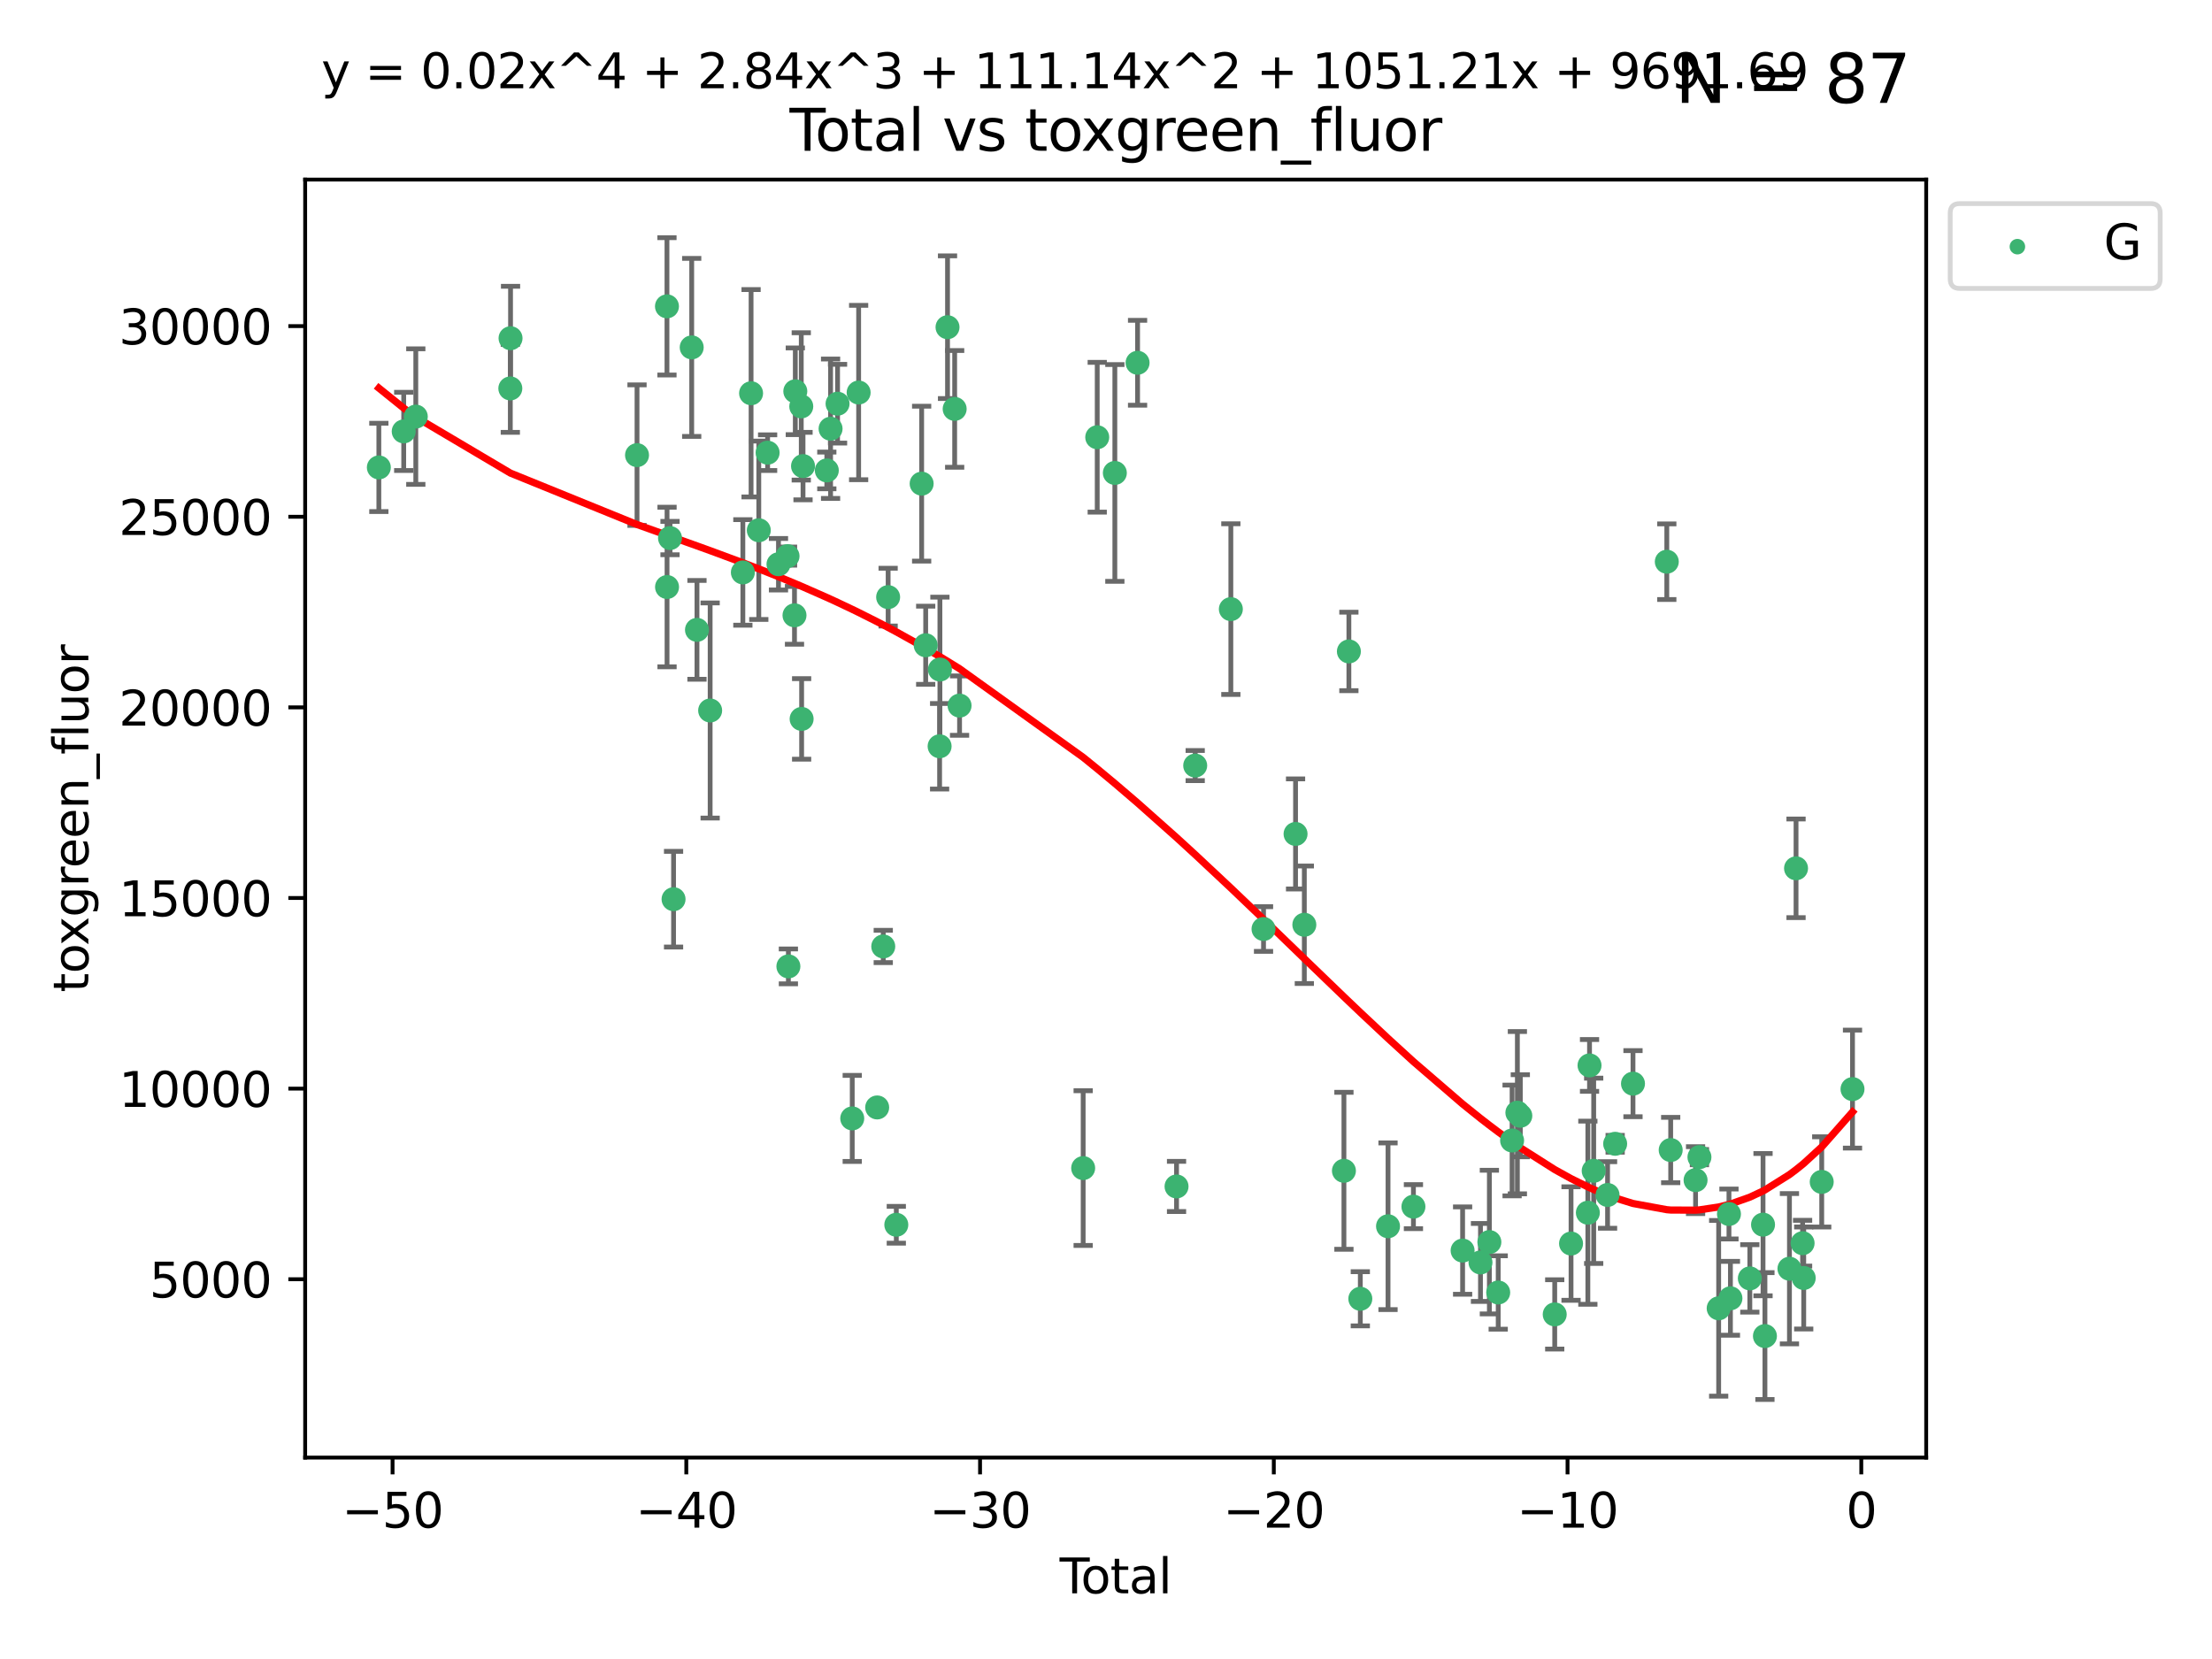 <?xml version="1.0" encoding="utf-8" standalone="no"?>
<!DOCTYPE svg PUBLIC "-//W3C//DTD SVG 1.1//EN"
  "http://www.w3.org/Graphics/SVG/1.1/DTD/svg11.dtd">
<svg xmlns:xlink="http://www.w3.org/1999/xlink" width="460.8pt" height="345.6pt" viewBox="0 0 460.8 345.6" xmlns="http://www.w3.org/2000/svg" version="1.1">
 <defs>
  <style type="text/css">*{stroke-linejoin: round; stroke-linecap: butt}</style>
 </defs>
 <g id="figure_1">
  <g id="patch_1">
   <path d="M 0 345.6 
L 460.8 345.6 
L 460.8 0 
L 0 0 
z
" style="fill: #ffffff"/>
  </g>
  <g id="axes_1">
   <g id="patch_2">
    <path d="M 63.571 303.64 
L 401.26 303.64 
L 401.26 37.411 
L 63.571 37.411 
z
" style="fill: #ffffff"/>
   </g>
   <g id="PathCollection_1">
    <defs>
     <path id="m6439aba05b" d="M 0 1.118 
C 0.297 1.118 0.581 1 0.791 0.791 
C 1 0.581 1.118 0.297 1.118 0 
C 1.118 -0.297 1 -0.581 0.791 -0.791 
C 0.581 -1 0.297 -1.118 0 -1.118 
C -0.297 -1.118 -0.581 -1 -0.791 -0.791 
C -1 -0.581 -1.118 -0.297 -1.118 0 
C -1.118 0.297 -1 0.581 -0.791 0.791 
C -0.581 1 -0.297 1.118 0 1.118 
z
" style="stroke: #3cb371"/>
    </defs>
    <g clip-path="url(#p176c463672)">
     <use xlink:href="#m6439aba05b" x="78.921" y="97.372" style="fill: #3cb371; stroke: #3cb371"/>
     <use xlink:href="#m6439aba05b" x="84.101" y="89.867" style="fill: #3cb371; stroke: #3cb371"/>
     <use xlink:href="#m6439aba05b" x="86.619" y="86.783" style="fill: #3cb371; stroke: #3cb371"/>
     <use xlink:href="#m6439aba05b" x="106.309" y="80.914" style="fill: #3cb371; stroke: #3cb371"/>
     <use xlink:href="#m6439aba05b" x="106.356" y="70.457" style="fill: #3cb371; stroke: #3cb371"/>
     <use xlink:href="#m6439aba05b" x="132.704" y="94.813" style="fill: #3cb371; stroke: #3cb371"/>
     <use xlink:href="#m6439aba05b" x="138.941" y="63.816" style="fill: #3cb371; stroke: #3cb371"/>
     <use xlink:href="#m6439aba05b" x="138.957" y="122.286" style="fill: #3cb371; stroke: #3cb371"/>
     <use xlink:href="#m6439aba05b" x="139.576" y="112.088" style="fill: #3cb371; stroke: #3cb371"/>
     <use xlink:href="#m6439aba05b" x="140.315" y="187.318" style="fill: #3cb371; stroke: #3cb371"/>
     <use xlink:href="#m6439aba05b" x="144.095" y="72.368" style="fill: #3cb371; stroke: #3cb371"/>
     <use xlink:href="#m6439aba05b" x="145.192" y="131.211" style="fill: #3cb371; stroke: #3cb371"/>
     <use xlink:href="#m6439aba05b" x="147.937" y="148.008" style="fill: #3cb371; stroke: #3cb371"/>
     <use xlink:href="#m6439aba05b" x="154.751" y="119.244" style="fill: #3cb371; stroke: #3cb371"/>
     <use xlink:href="#m6439aba05b" x="156.463" y="81.922" style="fill: #3cb371; stroke: #3cb371"/>
     <use xlink:href="#m6439aba05b" x="158.071" y="110.462" style="fill: #3cb371; stroke: #3cb371"/>
     <use xlink:href="#m6439aba05b" x="159.909" y="94.301" style="fill: #3cb371; stroke: #3cb371"/>
     <use xlink:href="#m6439aba05b" x="162.173" y="117.541" style="fill: #3cb371; stroke: #3cb371"/>
     <use xlink:href="#m6439aba05b" x="164.06" y="115.848" style="fill: #3cb371; stroke: #3cb371"/>
     <use xlink:href="#m6439aba05b" x="164.236" y="201.317" style="fill: #3cb371; stroke: #3cb371"/>
     <use xlink:href="#m6439aba05b" x="165.508" y="128.183" style="fill: #3cb371; stroke: #3cb371"/>
     <use xlink:href="#m6439aba05b" x="165.677" y="81.511" style="fill: #3cb371; stroke: #3cb371"/>
     <use xlink:href="#m6439aba05b" x="166.918" y="84.663" style="fill: #3cb371; stroke: #3cb371"/>
     <use xlink:href="#m6439aba05b" x="166.993" y="149.763" style="fill: #3cb371; stroke: #3cb371"/>
     <use xlink:href="#m6439aba05b" x="167.285" y="97.096" style="fill: #3cb371; stroke: #3cb371"/>
     <use xlink:href="#m6439aba05b" x="172.24" y="98" style="fill: #3cb371; stroke: #3cb371"/>
     <use xlink:href="#m6439aba05b" x="173.025" y="89.311" style="fill: #3cb371; stroke: #3cb371"/>
     <use xlink:href="#m6439aba05b" x="174.479" y="84.1" style="fill: #3cb371; stroke: #3cb371"/>
     <use xlink:href="#m6439aba05b" x="177.537" y="232.986" style="fill: #3cb371; stroke: #3cb371"/>
     <use xlink:href="#m6439aba05b" x="178.87" y="81.772" style="fill: #3cb371; stroke: #3cb371"/>
     <use xlink:href="#m6439aba05b" x="182.732" y="230.701" style="fill: #3cb371; stroke: #3cb371"/>
     <use xlink:href="#m6439aba05b" x="183.998" y="197.163" style="fill: #3cb371; stroke: #3cb371"/>
     <use xlink:href="#m6439aba05b" x="185.015" y="124.392" style="fill: #3cb371; stroke: #3cb371"/>
     <use xlink:href="#m6439aba05b" x="186.717" y="255.141" style="fill: #3cb371; stroke: #3cb371"/>
     <use xlink:href="#m6439aba05b" x="191.996" y="100.754" style="fill: #3cb371; stroke: #3cb371"/>
     <use xlink:href="#m6439aba05b" x="192.839" y="134.419" style="fill: #3cb371; stroke: #3cb371"/>
     <use xlink:href="#m6439aba05b" x="195.738" y="155.464" style="fill: #3cb371; stroke: #3cb371"/>
     <use xlink:href="#m6439aba05b" x="195.801" y="139.477" style="fill: #3cb371; stroke: #3cb371"/>
     <use xlink:href="#m6439aba05b" x="197.387" y="68.163" style="fill: #3cb371; stroke: #3cb371"/>
     <use xlink:href="#m6439aba05b" x="198.874" y="85.181" style="fill: #3cb371; stroke: #3cb371"/>
     <use xlink:href="#m6439aba05b" x="199.895" y="146.991" style="fill: #3cb371; stroke: #3cb371"/>
     <use xlink:href="#m6439aba05b" x="225.644" y="243.333" style="fill: #3cb371; stroke: #3cb371"/>
     <use xlink:href="#m6439aba05b" x="228.573" y="91.085" style="fill: #3cb371; stroke: #3cb371"/>
     <use xlink:href="#m6439aba05b" x="232.243" y="98.523" style="fill: #3cb371; stroke: #3cb371"/>
     <use xlink:href="#m6439aba05b" x="236.978" y="75.572" style="fill: #3cb371; stroke: #3cb371"/>
     <use xlink:href="#m6439aba05b" x="245.095" y="247.158" style="fill: #3cb371; stroke: #3cb371"/>
     <use xlink:href="#m6439aba05b" x="248.982" y="159.481" style="fill: #3cb371; stroke: #3cb371"/>
     <use xlink:href="#m6439aba05b" x="256.408" y="126.889" style="fill: #3cb371; stroke: #3cb371"/>
     <use xlink:href="#m6439aba05b" x="263.217" y="193.53" style="fill: #3cb371; stroke: #3cb371"/>
     <use xlink:href="#m6439aba05b" x="269.888" y="173.725" style="fill: #3cb371; stroke: #3cb371"/>
     <use xlink:href="#m6439aba05b" x="271.716" y="192.644" style="fill: #3cb371; stroke: #3cb371"/>
     <use xlink:href="#m6439aba05b" x="279.965" y="243.898" style="fill: #3cb371; stroke: #3cb371"/>
     <use xlink:href="#m6439aba05b" x="280.997" y="135.706" style="fill: #3cb371; stroke: #3cb371"/>
     <use xlink:href="#m6439aba05b" x="283.379" y="270.559" style="fill: #3cb371; stroke: #3cb371"/>
     <use xlink:href="#m6439aba05b" x="289.151" y="255.453" style="fill: #3cb371; stroke: #3cb371"/>
     <use xlink:href="#m6439aba05b" x="294.444" y="251.368" style="fill: #3cb371; stroke: #3cb371"/>
     <use xlink:href="#m6439aba05b" x="304.688" y="260.517" style="fill: #3cb371; stroke: #3cb371"/>
     <use xlink:href="#m6439aba05b" x="308.411" y="262.992" style="fill: #3cb371; stroke: #3cb371"/>
     <use xlink:href="#m6439aba05b" x="310.263" y="258.746" style="fill: #3cb371; stroke: #3cb371"/>
     <use xlink:href="#m6439aba05b" x="312.104" y="269.249" style="fill: #3cb371; stroke: #3cb371"/>
     <use xlink:href="#m6439aba05b" x="314.998" y="237.581" style="fill: #3cb371; stroke: #3cb371"/>
     <use xlink:href="#m6439aba05b" x="316.098" y="231.791" style="fill: #3cb371; stroke: #3cb371"/>
     <use xlink:href="#m6439aba05b" x="316.71" y="232.435" style="fill: #3cb371; stroke: #3cb371"/>
     <use xlink:href="#m6439aba05b" x="323.877" y="273.814" style="fill: #3cb371; stroke: #3cb371"/>
     <use xlink:href="#m6439aba05b" x="327.277" y="259.052" style="fill: #3cb371; stroke: #3cb371"/>
     <use xlink:href="#m6439aba05b" x="330.78" y="252.63" style="fill: #3cb371; stroke: #3cb371"/>
     <use xlink:href="#m6439aba05b" x="331.128" y="221.948" style="fill: #3cb371; stroke: #3cb371"/>
     <use xlink:href="#m6439aba05b" x="331.995" y="243.902" style="fill: #3cb371; stroke: #3cb371"/>
     <use xlink:href="#m6439aba05b" x="334.886" y="248.935" style="fill: #3cb371; stroke: #3cb371"/>
     <use xlink:href="#m6439aba05b" x="336.467" y="238.273" style="fill: #3cb371; stroke: #3cb371"/>
     <use xlink:href="#m6439aba05b" x="340.182" y="225.744" style="fill: #3cb371; stroke: #3cb371"/>
     <use xlink:href="#m6439aba05b" x="347.225" y="117.015" style="fill: #3cb371; stroke: #3cb371"/>
     <use xlink:href="#m6439aba05b" x="348.035" y="239.574" style="fill: #3cb371; stroke: #3cb371"/>
     <use xlink:href="#m6439aba05b" x="353.218" y="245.844" style="fill: #3cb371; stroke: #3cb371"/>
     <use xlink:href="#m6439aba05b" x="354.025" y="241.051" style="fill: #3cb371; stroke: #3cb371"/>
     <use xlink:href="#m6439aba05b" x="358.03" y="272.545" style="fill: #3cb371; stroke: #3cb371"/>
     <use xlink:href="#m6439aba05b" x="360.174" y="252.899" style="fill: #3cb371; stroke: #3cb371"/>
     <use xlink:href="#m6439aba05b" x="360.481" y="270.46" style="fill: #3cb371; stroke: #3cb371"/>
     <use xlink:href="#m6439aba05b" x="364.521" y="266.313" style="fill: #3cb371; stroke: #3cb371"/>
     <use xlink:href="#m6439aba05b" x="367.272" y="255.117" style="fill: #3cb371; stroke: #3cb371"/>
     <use xlink:href="#m6439aba05b" x="367.668" y="278.326" style="fill: #3cb371; stroke: #3cb371"/>
     <use xlink:href="#m6439aba05b" x="372.775" y="264.295" style="fill: #3cb371; stroke: #3cb371"/>
     <use xlink:href="#m6439aba05b" x="374.148" y="180.886" style="fill: #3cb371; stroke: #3cb371"/>
     <use xlink:href="#m6439aba05b" x="375.513" y="258.98" style="fill: #3cb371; stroke: #3cb371"/>
     <use xlink:href="#m6439aba05b" x="375.747" y="266.229" style="fill: #3cb371; stroke: #3cb371"/>
     <use xlink:href="#m6439aba05b" x="379.498" y="246.212" style="fill: #3cb371; stroke: #3cb371"/>
     <use xlink:href="#m6439aba05b" x="385.911" y="226.879" style="fill: #3cb371; stroke: #3cb371"/>
    </g>
   </g>
   <g id="matplotlib.axis_1">
    <g id="xtick_1">
     <g id="line2d_1">
      <defs>
       <path id="md9cd005272" d="M 0 0 
L 0 3.5 
" style="stroke: #000000; stroke-width: 0.8"/>
      </defs>
      <g>
       <use xlink:href="#md9cd005272" x="81.778" y="303.64" style="stroke: #000000; stroke-width: 0.8"/>
      </g>
     </g>
     <g id="text_1">
      <!-- −50 -->
      <g transform="translate(71.225 318.238)scale(0.1 -0.1)">
       <defs>
        <path id="DejaVuSans-2212" d="M 678 2272 
L 4684 2272 
L 4684 1741 
L 678 1741 
L 678 2272 
z
" transform="scale(0.016)"/>
        <path id="DejaVuSans-35" d="M 691 4666 
L 3169 4666 
L 3169 4134 
L 1269 4134 
L 1269 2991 
Q 1406 3038 1543 3061 
Q 1681 3084 1819 3084 
Q 2600 3084 3056 2656 
Q 3513 2228 3513 1497 
Q 3513 744 3044 326 
Q 2575 -91 1722 -91 
Q 1428 -91 1123 -41 
Q 819 9 494 109 
L 494 744 
Q 775 591 1075 516 
Q 1375 441 1709 441 
Q 2250 441 2565 725 
Q 2881 1009 2881 1497 
Q 2881 1984 2565 2268 
Q 2250 2553 1709 2553 
Q 1456 2553 1204 2497 
Q 953 2441 691 2322 
L 691 4666 
z
" transform="scale(0.016)"/>
        <path id="DejaVuSans-30" d="M 2034 4250 
Q 1547 4250 1301 3770 
Q 1056 3291 1056 2328 
Q 1056 1369 1301 889 
Q 1547 409 2034 409 
Q 2525 409 2770 889 
Q 3016 1369 3016 2328 
Q 3016 3291 2770 3770 
Q 2525 4250 2034 4250 
z
M 2034 4750 
Q 2819 4750 3233 4129 
Q 3647 3509 3647 2328 
Q 3647 1150 3233 529 
Q 2819 -91 2034 -91 
Q 1250 -91 836 529 
Q 422 1150 422 2328 
Q 422 3509 836 4129 
Q 1250 4750 2034 4750 
z
" transform="scale(0.016)"/>
       </defs>
       <use xlink:href="#DejaVuSans-2212"/>
       <use xlink:href="#DejaVuSans-35" x="83.789"/>
       <use xlink:href="#DejaVuSans-30" x="147.412"/>
      </g>
     </g>
    </g>
    <g id="xtick_2">
     <g id="line2d_2">
      <g>
       <use xlink:href="#md9cd005272" x="142.97" y="303.64" style="stroke: #000000; stroke-width: 0.8"/>
      </g>
     </g>
     <g id="text_2">
      <!-- −40 -->
      <g transform="translate(132.418 318.238)scale(0.1 -0.1)">
       <defs>
        <path id="DejaVuSans-34" d="M 2419 4116 
L 825 1625 
L 2419 1625 
L 2419 4116 
z
M 2253 4666 
L 3047 4666 
L 3047 1625 
L 3713 1625 
L 3713 1100 
L 3047 1100 
L 3047 0 
L 2419 0 
L 2419 1100 
L 313 1100 
L 313 1709 
L 2253 4666 
z
" transform="scale(0.016)"/>
       </defs>
       <use xlink:href="#DejaVuSans-2212"/>
       <use xlink:href="#DejaVuSans-34" x="83.789"/>
       <use xlink:href="#DejaVuSans-30" x="147.412"/>
      </g>
     </g>
    </g>
    <g id="xtick_3">
     <g id="line2d_3">
      <g>
       <use xlink:href="#md9cd005272" x="204.163" y="303.64" style="stroke: #000000; stroke-width: 0.8"/>
      </g>
     </g>
     <g id="text_3">
      <!-- −30 -->
      <g transform="translate(193.611 318.238)scale(0.1 -0.1)">
       <defs>
        <path id="DejaVuSans-33" d="M 2597 2516 
Q 3050 2419 3304 2112 
Q 3559 1806 3559 1356 
Q 3559 666 3084 287 
Q 2609 -91 1734 -91 
Q 1441 -91 1130 -33 
Q 819 25 488 141 
L 488 750 
Q 750 597 1062 519 
Q 1375 441 1716 441 
Q 2309 441 2620 675 
Q 2931 909 2931 1356 
Q 2931 1769 2642 2001 
Q 2353 2234 1838 2234 
L 1294 2234 
L 1294 2753 
L 1863 2753 
Q 2328 2753 2575 2939 
Q 2822 3125 2822 3475 
Q 2822 3834 2567 4026 
Q 2313 4219 1838 4219 
Q 1578 4219 1281 4162 
Q 984 4106 628 3988 
L 628 4550 
Q 988 4650 1302 4700 
Q 1616 4750 1894 4750 
Q 2613 4750 3031 4423 
Q 3450 4097 3450 3541 
Q 3450 3153 3228 2886 
Q 3006 2619 2597 2516 
z
" transform="scale(0.016)"/>
       </defs>
       <use xlink:href="#DejaVuSans-2212"/>
       <use xlink:href="#DejaVuSans-33" x="83.789"/>
       <use xlink:href="#DejaVuSans-30" x="147.412"/>
      </g>
     </g>
    </g>
    <g id="xtick_4">
     <g id="line2d_4">
      <g>
       <use xlink:href="#md9cd005272" x="265.356" y="303.64" style="stroke: #000000; stroke-width: 0.8"/>
      </g>
     </g>
     <g id="text_4">
      <!-- −20 -->
      <g transform="translate(254.803 318.238)scale(0.1 -0.1)">
       <defs>
        <path id="DejaVuSans-32" d="M 1228 531 
L 3431 531 
L 3431 0 
L 469 0 
L 469 531 
Q 828 903 1448 1529 
Q 2069 2156 2228 2338 
Q 2531 2678 2651 2914 
Q 2772 3150 2772 3378 
Q 2772 3750 2511 3984 
Q 2250 4219 1831 4219 
Q 1534 4219 1204 4116 
Q 875 4013 500 3803 
L 500 4441 
Q 881 4594 1212 4672 
Q 1544 4750 1819 4750 
Q 2544 4750 2975 4387 
Q 3406 4025 3406 3419 
Q 3406 3131 3298 2873 
Q 3191 2616 2906 2266 
Q 2828 2175 2409 1742 
Q 1991 1309 1228 531 
z
" transform="scale(0.016)"/>
       </defs>
       <use xlink:href="#DejaVuSans-2212"/>
       <use xlink:href="#DejaVuSans-32" x="83.789"/>
       <use xlink:href="#DejaVuSans-30" x="147.412"/>
      </g>
     </g>
    </g>
    <g id="xtick_5">
     <g id="line2d_5">
      <g>
       <use xlink:href="#md9cd005272" x="326.548" y="303.64" style="stroke: #000000; stroke-width: 0.8"/>
      </g>
     </g>
     <g id="text_5">
      <!-- −10 -->
      <g transform="translate(315.996 318.238)scale(0.1 -0.1)">
       <defs>
        <path id="DejaVuSans-31" d="M 794 531 
L 1825 531 
L 1825 4091 
L 703 3866 
L 703 4441 
L 1819 4666 
L 2450 4666 
L 2450 531 
L 3481 531 
L 3481 0 
L 794 0 
L 794 531 
z
" transform="scale(0.016)"/>
       </defs>
       <use xlink:href="#DejaVuSans-2212"/>
       <use xlink:href="#DejaVuSans-31" x="83.789"/>
       <use xlink:href="#DejaVuSans-30" x="147.412"/>
      </g>
     </g>
    </g>
    <g id="xtick_6">
     <g id="line2d_6">
      <g>
       <use xlink:href="#md9cd005272" x="387.741" y="303.64" style="stroke: #000000; stroke-width: 0.8"/>
      </g>
     </g>
     <g id="text_6">
      <!-- 0 -->
      <g transform="translate(384.56 318.238)scale(0.1 -0.1)">
       <use xlink:href="#DejaVuSans-30"/>
      </g>
     </g>
    </g>
    <g id="text_7">
     <!-- Total -->
     <g transform="translate(220.739 331.917)scale(0.1 -0.1)">
      <defs>
       <path id="DejaVuSans-54" d="M -19 4666 
L 3928 4666 
L 3928 4134 
L 2272 4134 
L 2272 0 
L 1638 0 
L 1638 4134 
L -19 4134 
L -19 4666 
z
" transform="scale(0.016)"/>
       <path id="DejaVuSans-6f" d="M 1959 3097 
Q 1497 3097 1228 2736 
Q 959 2375 959 1747 
Q 959 1119 1226 758 
Q 1494 397 1959 397 
Q 2419 397 2687 759 
Q 2956 1122 2956 1747 
Q 2956 2369 2687 2733 
Q 2419 3097 1959 3097 
z
M 1959 3584 
Q 2709 3584 3137 3096 
Q 3566 2609 3566 1747 
Q 3566 888 3137 398 
Q 2709 -91 1959 -91 
Q 1206 -91 779 398 
Q 353 888 353 1747 
Q 353 2609 779 3096 
Q 1206 3584 1959 3584 
z
" transform="scale(0.016)"/>
       <path id="DejaVuSans-74" d="M 1172 4494 
L 1172 3500 
L 2356 3500 
L 2356 3053 
L 1172 3053 
L 1172 1153 
Q 1172 725 1289 603 
Q 1406 481 1766 481 
L 2356 481 
L 2356 0 
L 1766 0 
Q 1100 0 847 248 
Q 594 497 594 1153 
L 594 3053 
L 172 3053 
L 172 3500 
L 594 3500 
L 594 4494 
L 1172 4494 
z
" transform="scale(0.016)"/>
       <path id="DejaVuSans-61" d="M 2194 1759 
Q 1497 1759 1228 1600 
Q 959 1441 959 1056 
Q 959 750 1161 570 
Q 1363 391 1709 391 
Q 2188 391 2477 730 
Q 2766 1069 2766 1631 
L 2766 1759 
L 2194 1759 
z
M 3341 1997 
L 3341 0 
L 2766 0 
L 2766 531 
Q 2569 213 2275 61 
Q 1981 -91 1556 -91 
Q 1019 -91 701 211 
Q 384 513 384 1019 
Q 384 1609 779 1909 
Q 1175 2209 1959 2209 
L 2766 2209 
L 2766 2266 
Q 2766 2663 2505 2880 
Q 2244 3097 1772 3097 
Q 1472 3097 1187 3025 
Q 903 2953 641 2809 
L 641 3341 
Q 956 3463 1253 3523 
Q 1550 3584 1831 3584 
Q 2591 3584 2966 3190 
Q 3341 2797 3341 1997 
z
" transform="scale(0.016)"/>
       <path id="DejaVuSans-6c" d="M 603 4863 
L 1178 4863 
L 1178 0 
L 603 0 
L 603 4863 
z
" transform="scale(0.016)"/>
      </defs>
      <use xlink:href="#DejaVuSans-54"/>
      <use xlink:href="#DejaVuSans-6f" x="44.084"/>
      <use xlink:href="#DejaVuSans-74" x="105.266"/>
      <use xlink:href="#DejaVuSans-61" x="144.475"/>
      <use xlink:href="#DejaVuSans-6c" x="205.754"/>
     </g>
    </g>
   </g>
   <g id="matplotlib.axis_2">
    <g id="ytick_1">
     <g id="line2d_7">
      <defs>
       <path id="mcd398e88cd" d="M 0 0 
L -3.5 0 
" style="stroke: #000000; stroke-width: 0.8"/>
      </defs>
      <g>
       <use xlink:href="#mcd398e88cd" x="63.571" y="266.491" style="stroke: #000000; stroke-width: 0.8"/>
      </g>
     </g>
     <g id="text_8">
      <!-- 5000 -->
      <g transform="translate(31.121 270.29)scale(0.1 -0.1)">
       <use xlink:href="#DejaVuSans-35"/>
       <use xlink:href="#DejaVuSans-30" x="63.623"/>
       <use xlink:href="#DejaVuSans-30" x="127.246"/>
       <use xlink:href="#DejaVuSans-30" x="190.869"/>
      </g>
     </g>
    </g>
    <g id="ytick_2">
     <g id="line2d_8">
      <g>
       <use xlink:href="#mcd398e88cd" x="63.571" y="226.78" style="stroke: #000000; stroke-width: 0.8"/>
      </g>
     </g>
     <g id="text_9">
      <!-- 10000 -->
      <g transform="translate(24.759 230.579)scale(0.1 -0.1)">
       <use xlink:href="#DejaVuSans-31"/>
       <use xlink:href="#DejaVuSans-30" x="63.623"/>
       <use xlink:href="#DejaVuSans-30" x="127.246"/>
       <use xlink:href="#DejaVuSans-30" x="190.869"/>
       <use xlink:href="#DejaVuSans-30" x="254.492"/>
      </g>
     </g>
    </g>
    <g id="ytick_3">
     <g id="line2d_9">
      <g>
       <use xlink:href="#mcd398e88cd" x="63.571" y="187.069" style="stroke: #000000; stroke-width: 0.8"/>
      </g>
     </g>
     <g id="text_10">
      <!-- 15000 -->
      <g transform="translate(24.759 190.868)scale(0.1 -0.1)">
       <use xlink:href="#DejaVuSans-31"/>
       <use xlink:href="#DejaVuSans-35" x="63.623"/>
       <use xlink:href="#DejaVuSans-30" x="127.246"/>
       <use xlink:href="#DejaVuSans-30" x="190.869"/>
       <use xlink:href="#DejaVuSans-30" x="254.492"/>
      </g>
     </g>
    </g>
    <g id="ytick_4">
     <g id="line2d_10">
      <g>
       <use xlink:href="#mcd398e88cd" x="63.571" y="147.358" style="stroke: #000000; stroke-width: 0.8"/>
      </g>
     </g>
     <g id="text_11">
      <!-- 20000 -->
      <g transform="translate(24.759 151.157)scale(0.1 -0.1)">
       <use xlink:href="#DejaVuSans-32"/>
       <use xlink:href="#DejaVuSans-30" x="63.623"/>
       <use xlink:href="#DejaVuSans-30" x="127.246"/>
       <use xlink:href="#DejaVuSans-30" x="190.869"/>
       <use xlink:href="#DejaVuSans-30" x="254.492"/>
      </g>
     </g>
    </g>
    <g id="ytick_5">
     <g id="line2d_11">
      <g>
       <use xlink:href="#mcd398e88cd" x="63.571" y="107.647" style="stroke: #000000; stroke-width: 0.8"/>
      </g>
     </g>
     <g id="text_12">
      <!-- 25000 -->
      <g transform="translate(24.759 111.446)scale(0.1 -0.1)">
       <use xlink:href="#DejaVuSans-32"/>
       <use xlink:href="#DejaVuSans-35" x="63.623"/>
       <use xlink:href="#DejaVuSans-30" x="127.246"/>
       <use xlink:href="#DejaVuSans-30" x="190.869"/>
       <use xlink:href="#DejaVuSans-30" x="254.492"/>
      </g>
     </g>
    </g>
    <g id="ytick_6">
     <g id="line2d_12">
      <g>
       <use xlink:href="#mcd398e88cd" x="63.571" y="67.936" style="stroke: #000000; stroke-width: 0.8"/>
      </g>
     </g>
     <g id="text_13">
      <!-- 30000 -->
      <g transform="translate(24.759 71.735)scale(0.1 -0.1)">
       <use xlink:href="#DejaVuSans-33"/>
       <use xlink:href="#DejaVuSans-30" x="63.623"/>
       <use xlink:href="#DejaVuSans-30" x="127.246"/>
       <use xlink:href="#DejaVuSans-30" x="190.869"/>
       <use xlink:href="#DejaVuSans-30" x="254.492"/>
      </g>
     </g>
    </g>
    <g id="text_14">
     <!-- toxgreen_fluor -->
     <g transform="translate(18.401 206.72)rotate(-90)scale(0.1 -0.1)">
      <defs>
       <path id="DejaVuSans-78" d="M 3513 3500 
L 2247 1797 
L 3578 0 
L 2900 0 
L 1881 1375 
L 863 0 
L 184 0 
L 1544 1831 
L 300 3500 
L 978 3500 
L 1906 2253 
L 2834 3500 
L 3513 3500 
z
" transform="scale(0.016)"/>
       <path id="DejaVuSans-67" d="M 2906 1791 
Q 2906 2416 2648 2759 
Q 2391 3103 1925 3103 
Q 1463 3103 1205 2759 
Q 947 2416 947 1791 
Q 947 1169 1205 825 
Q 1463 481 1925 481 
Q 2391 481 2648 825 
Q 2906 1169 2906 1791 
z
M 3481 434 
Q 3481 -459 3084 -895 
Q 2688 -1331 1869 -1331 
Q 1566 -1331 1297 -1286 
Q 1028 -1241 775 -1147 
L 775 -588 
Q 1028 -725 1275 -790 
Q 1522 -856 1778 -856 
Q 2344 -856 2625 -561 
Q 2906 -266 2906 331 
L 2906 616 
Q 2728 306 2450 153 
Q 2172 0 1784 0 
Q 1141 0 747 490 
Q 353 981 353 1791 
Q 353 2603 747 3093 
Q 1141 3584 1784 3584 
Q 2172 3584 2450 3431 
Q 2728 3278 2906 2969 
L 2906 3500 
L 3481 3500 
L 3481 434 
z
" transform="scale(0.016)"/>
       <path id="DejaVuSans-72" d="M 2631 2963 
Q 2534 3019 2420 3045 
Q 2306 3072 2169 3072 
Q 1681 3072 1420 2755 
Q 1159 2438 1159 1844 
L 1159 0 
L 581 0 
L 581 3500 
L 1159 3500 
L 1159 2956 
Q 1341 3275 1631 3429 
Q 1922 3584 2338 3584 
Q 2397 3584 2469 3576 
Q 2541 3569 2628 3553 
L 2631 2963 
z
" transform="scale(0.016)"/>
       <path id="DejaVuSans-65" d="M 3597 1894 
L 3597 1613 
L 953 1613 
Q 991 1019 1311 708 
Q 1631 397 2203 397 
Q 2534 397 2845 478 
Q 3156 559 3463 722 
L 3463 178 
Q 3153 47 2828 -22 
Q 2503 -91 2169 -91 
Q 1331 -91 842 396 
Q 353 884 353 1716 
Q 353 2575 817 3079 
Q 1281 3584 2069 3584 
Q 2775 3584 3186 3129 
Q 3597 2675 3597 1894 
z
M 3022 2063 
Q 3016 2534 2758 2815 
Q 2500 3097 2075 3097 
Q 1594 3097 1305 2825 
Q 1016 2553 972 2059 
L 3022 2063 
z
" transform="scale(0.016)"/>
       <path id="DejaVuSans-6e" d="M 3513 2113 
L 3513 0 
L 2938 0 
L 2938 2094 
Q 2938 2591 2744 2837 
Q 2550 3084 2163 3084 
Q 1697 3084 1428 2787 
Q 1159 2491 1159 1978 
L 1159 0 
L 581 0 
L 581 3500 
L 1159 3500 
L 1159 2956 
Q 1366 3272 1645 3428 
Q 1925 3584 2291 3584 
Q 2894 3584 3203 3211 
Q 3513 2838 3513 2113 
z
" transform="scale(0.016)"/>
       <path id="DejaVuSans-5f" d="M 3263 -1063 
L 3263 -1509 
L -63 -1509 
L -63 -1063 
L 3263 -1063 
z
" transform="scale(0.016)"/>
       <path id="DejaVuSans-66" d="M 2375 4863 
L 2375 4384 
L 1825 4384 
Q 1516 4384 1395 4259 
Q 1275 4134 1275 3809 
L 1275 3500 
L 2222 3500 
L 2222 3053 
L 1275 3053 
L 1275 0 
L 697 0 
L 697 3053 
L 147 3053 
L 147 3500 
L 697 3500 
L 697 3744 
Q 697 4328 969 4595 
Q 1241 4863 1831 4863 
L 2375 4863 
z
" transform="scale(0.016)"/>
       <path id="DejaVuSans-75" d="M 544 1381 
L 544 3500 
L 1119 3500 
L 1119 1403 
Q 1119 906 1312 657 
Q 1506 409 1894 409 
Q 2359 409 2629 706 
Q 2900 1003 2900 1516 
L 2900 3500 
L 3475 3500 
L 3475 0 
L 2900 0 
L 2900 538 
Q 2691 219 2414 64 
Q 2138 -91 1772 -91 
Q 1169 -91 856 284 
Q 544 659 544 1381 
z
M 1991 3584 
L 1991 3584 
z
" transform="scale(0.016)"/>
      </defs>
      <use xlink:href="#DejaVuSans-74"/>
      <use xlink:href="#DejaVuSans-6f" x="39.209"/>
      <use xlink:href="#DejaVuSans-78" x="97.266"/>
      <use xlink:href="#DejaVuSans-67" x="156.445"/>
      <use xlink:href="#DejaVuSans-72" x="219.922"/>
      <use xlink:href="#DejaVuSans-65" x="258.785"/>
      <use xlink:href="#DejaVuSans-65" x="320.309"/>
      <use xlink:href="#DejaVuSans-6e" x="381.832"/>
      <use xlink:href="#DejaVuSans-5f" x="445.211"/>
      <use xlink:href="#DejaVuSans-66" x="495.211"/>
      <use xlink:href="#DejaVuSans-6c" x="530.416"/>
      <use xlink:href="#DejaVuSans-75" x="558.199"/>
      <use xlink:href="#DejaVuSans-6f" x="621.578"/>
      <use xlink:href="#DejaVuSans-72" x="682.76"/>
     </g>
    </g>
   </g>
   <g id="LineCollection_1">
    <path d="M 78.921 106.57 
L 78.921 88.175 
" clip-path="url(#p176c463672)" style="fill: none; stroke: #696969"/>
    <path d="M 84.101 98.017 
L 84.101 81.718 
" clip-path="url(#p176c463672)" style="fill: none; stroke: #696969"/>
    <path d="M 86.619 100.901 
L 86.619 72.664 
" clip-path="url(#p176c463672)" style="fill: none; stroke: #696969"/>
    <path d="M 106.309 90.068 
L 106.309 71.759 
" clip-path="url(#p176c463672)" style="fill: none; stroke: #696969"/>
    <path d="M 106.356 81.278 
L 106.356 59.637 
" clip-path="url(#p176c463672)" style="fill: none; stroke: #696969"/>
    <path d="M 132.704 109.449 
L 132.704 80.176 
" clip-path="url(#p176c463672)" style="fill: none; stroke: #696969"/>
    <path d="M 138.941 78.12 
L 138.941 49.513 
" clip-path="url(#p176c463672)" style="fill: none; stroke: #696969"/>
    <path d="M 138.957 138.908 
L 138.957 105.665 
" clip-path="url(#p176c463672)" style="fill: none; stroke: #696969"/>
    <path d="M 139.576 115.563 
L 139.576 108.612 
" clip-path="url(#p176c463672)" style="fill: none; stroke: #696969"/>
    <path d="M 140.315 197.282 
L 140.315 177.353 
" clip-path="url(#p176c463672)" style="fill: none; stroke: #696969"/>
    <path d="M 144.095 90.909 
L 144.095 53.826 
" clip-path="url(#p176c463672)" style="fill: none; stroke: #696969"/>
    <path d="M 145.192 141.501 
L 145.192 120.921 
" clip-path="url(#p176c463672)" style="fill: none; stroke: #696969"/>
    <path d="M 147.937 170.415 
L 147.937 125.6 
" clip-path="url(#p176c463672)" style="fill: none; stroke: #696969"/>
    <path d="M 154.751 130.239 
L 154.751 108.249 
" clip-path="url(#p176c463672)" style="fill: none; stroke: #696969"/>
    <path d="M 156.463 103.52 
L 156.463 60.324 
" clip-path="url(#p176c463672)" style="fill: none; stroke: #696969"/>
    <path d="M 158.071 129.043 
L 158.071 91.882 
" clip-path="url(#p176c463672)" style="fill: none; stroke: #696969"/>
    <path d="M 159.909 98.017 
L 159.909 90.585 
" clip-path="url(#p176c463672)" style="fill: none; stroke: #696969"/>
    <path d="M 162.173 122.904 
L 162.173 112.178 
" clip-path="url(#p176c463672)" style="fill: none; stroke: #696969"/>
    <path d="M 164.06 117.736 
L 164.06 113.961 
" clip-path="url(#p176c463672)" style="fill: none; stroke: #696969"/>
    <path d="M 164.236 204.949 
L 164.236 197.685 
" clip-path="url(#p176c463672)" style="fill: none; stroke: #696969"/>
    <path d="M 165.508 134.202 
L 165.508 122.165 
" clip-path="url(#p176c463672)" style="fill: none; stroke: #696969"/>
    <path d="M 165.677 90.542 
L 165.677 72.481 
" clip-path="url(#p176c463672)" style="fill: none; stroke: #696969"/>
    <path d="M 166.918 100.007 
L 166.918 69.318 
" clip-path="url(#p176c463672)" style="fill: none; stroke: #696969"/>
    <path d="M 166.993 158.154 
L 166.993 141.372 
" clip-path="url(#p176c463672)" style="fill: none; stroke: #696969"/>
    <path d="M 167.285 104.126 
L 167.285 90.065 
" clip-path="url(#p176c463672)" style="fill: none; stroke: #696969"/>
    <path d="M 172.24 101.826 
L 172.24 94.175 
" clip-path="url(#p176c463672)" style="fill: none; stroke: #696969"/>
    <path d="M 173.025 103.835 
L 173.025 74.787 
" clip-path="url(#p176c463672)" style="fill: none; stroke: #696969"/>
    <path d="M 174.479 92.303 
L 174.479 75.898 
" clip-path="url(#p176c463672)" style="fill: none; stroke: #696969"/>
    <path d="M 177.537 241.949 
L 177.537 224.023 
" clip-path="url(#p176c463672)" style="fill: none; stroke: #696969"/>
    <path d="M 178.87 99.932 
L 178.87 63.611 
" clip-path="url(#p176c463672)" style="fill: none; stroke: #696969"/>
    <path d="M 182.732 231.536 
L 182.732 229.866 
" clip-path="url(#p176c463672)" style="fill: none; stroke: #696969"/>
    <path d="M 183.998 200.529 
L 183.998 193.797 
" clip-path="url(#p176c463672)" style="fill: none; stroke: #696969"/>
    <path d="M 185.015 130.411 
L 185.015 118.374 
" clip-path="url(#p176c463672)" style="fill: none; stroke: #696969"/>
    <path d="M 186.717 258.976 
L 186.717 251.305 
" clip-path="url(#p176c463672)" style="fill: none; stroke: #696969"/>
    <path d="M 191.996 116.887 
L 191.996 84.62 
" clip-path="url(#p176c463672)" style="fill: none; stroke: #696969"/>
    <path d="M 192.839 142.558 
L 192.839 126.28 
" clip-path="url(#p176c463672)" style="fill: none; stroke: #696969"/>
    <path d="M 195.738 164.372 
L 195.738 146.555 
" clip-path="url(#p176c463672)" style="fill: none; stroke: #696969"/>
    <path d="M 195.801 154.56 
L 195.801 124.395 
" clip-path="url(#p176c463672)" style="fill: none; stroke: #696969"/>
    <path d="M 197.387 83.026 
L 197.387 53.299 
" clip-path="url(#p176c463672)" style="fill: none; stroke: #696969"/>
    <path d="M 198.874 97.34 
L 198.874 73.022 
" clip-path="url(#p176c463672)" style="fill: none; stroke: #696969"/>
    <path d="M 199.895 153.175 
L 199.895 140.808 
" clip-path="url(#p176c463672)" style="fill: none; stroke: #696969"/>
    <path d="M 225.644 259.45 
L 225.644 227.217 
" clip-path="url(#p176c463672)" style="fill: none; stroke: #696969"/>
    <path d="M 228.573 106.684 
L 228.573 75.486 
" clip-path="url(#p176c463672)" style="fill: none; stroke: #696969"/>
    <path d="M 232.243 121.104 
L 232.243 75.942 
" clip-path="url(#p176c463672)" style="fill: none; stroke: #696969"/>
    <path d="M 236.978 84.413 
L 236.978 66.732 
" clip-path="url(#p176c463672)" style="fill: none; stroke: #696969"/>
    <path d="M 245.095 252.384 
L 245.095 241.932 
" clip-path="url(#p176c463672)" style="fill: none; stroke: #696969"/>
    <path d="M 248.982 162.621 
L 248.982 156.342 
" clip-path="url(#p176c463672)" style="fill: none; stroke: #696969"/>
    <path d="M 256.408 144.667 
L 256.408 109.11 
" clip-path="url(#p176c463672)" style="fill: none; stroke: #696969"/>
    <path d="M 263.217 198.183 
L 263.217 188.878 
" clip-path="url(#p176c463672)" style="fill: none; stroke: #696969"/>
    <path d="M 269.888 185.191 
L 269.888 162.258 
" clip-path="url(#p176c463672)" style="fill: none; stroke: #696969"/>
    <path d="M 271.716 204.884 
L 271.716 180.403 
" clip-path="url(#p176c463672)" style="fill: none; stroke: #696969"/>
    <path d="M 279.965 260.249 
L 279.965 227.547 
" clip-path="url(#p176c463672)" style="fill: none; stroke: #696969"/>
    <path d="M 280.997 143.881 
L 280.997 127.531 
" clip-path="url(#p176c463672)" style="fill: none; stroke: #696969"/>
    <path d="M 283.379 276.202 
L 283.379 264.916 
" clip-path="url(#p176c463672)" style="fill: none; stroke: #696969"/>
    <path d="M 289.151 272.815 
L 289.151 238.091 
" clip-path="url(#p176c463672)" style="fill: none; stroke: #696969"/>
    <path d="M 294.444 255.955 
L 294.444 246.781 
" clip-path="url(#p176c463672)" style="fill: none; stroke: #696969"/>
    <path d="M 304.688 269.618 
L 304.688 251.415 
" clip-path="url(#p176c463672)" style="fill: none; stroke: #696969"/>
    <path d="M 308.411 271.111 
L 308.411 254.872 
" clip-path="url(#p176c463672)" style="fill: none; stroke: #696969"/>
    <path d="M 310.263 273.707 
L 310.263 243.784 
" clip-path="url(#p176c463672)" style="fill: none; stroke: #696969"/>
    <path d="M 312.104 276.892 
L 312.104 261.606 
" clip-path="url(#p176c463672)" style="fill: none; stroke: #696969"/>
    <path d="M 314.998 249.118 
L 314.998 226.044 
" clip-path="url(#p176c463672)" style="fill: none; stroke: #696969"/>
    <path d="M 316.098 248.699 
L 316.098 214.883 
" clip-path="url(#p176c463672)" style="fill: none; stroke: #696969"/>
    <path d="M 316.71 240.986 
L 316.71 223.884 
" clip-path="url(#p176c463672)" style="fill: none; stroke: #696969"/>
    <path d="M 323.877 281.033 
L 323.877 266.596 
" clip-path="url(#p176c463672)" style="fill: none; stroke: #696969"/>
    <path d="M 327.277 270.877 
L 327.277 247.227 
" clip-path="url(#p176c463672)" style="fill: none; stroke: #696969"/>
    <path d="M 330.78 271.709 
L 330.78 233.552 
" clip-path="url(#p176c463672)" style="fill: none; stroke: #696969"/>
    <path d="M 331.128 227.346 
L 331.128 216.551 
" clip-path="url(#p176c463672)" style="fill: none; stroke: #696969"/>
    <path d="M 331.995 263.206 
L 331.995 224.598 
" clip-path="url(#p176c463672)" style="fill: none; stroke: #696969"/>
    <path d="M 334.886 255.871 
L 334.886 242 
" clip-path="url(#p176c463672)" style="fill: none; stroke: #696969"/>
    <path d="M 336.467 240.03 
L 336.467 236.516 
" clip-path="url(#p176c463672)" style="fill: none; stroke: #696969"/>
    <path d="M 340.182 232.628 
L 340.182 218.86 
" clip-path="url(#p176c463672)" style="fill: none; stroke: #696969"/>
    <path d="M 347.225 124.891 
L 347.225 109.139 
" clip-path="url(#p176c463672)" style="fill: none; stroke: #696969"/>
    <path d="M 348.035 246.384 
L 348.035 232.763 
" clip-path="url(#p176c463672)" style="fill: none; stroke: #696969"/>
    <path d="M 353.218 252.818 
L 353.218 238.87 
" clip-path="url(#p176c463672)" style="fill: none; stroke: #696969"/>
    <path d="M 354.025 242.643 
L 354.025 239.459 
" clip-path="url(#p176c463672)" style="fill: none; stroke: #696969"/>
    <path d="M 358.03 290.843 
L 358.03 254.248 
" clip-path="url(#p176c463672)" style="fill: none; stroke: #696969"/>
    <path d="M 360.174 258.099 
L 360.174 247.698 
" clip-path="url(#p176c463672)" style="fill: none; stroke: #696969"/>
    <path d="M 360.481 278.151 
L 360.481 262.768 
" clip-path="url(#p176c463672)" style="fill: none; stroke: #696969"/>
    <path d="M 364.521 273.337 
L 364.521 259.29 
" clip-path="url(#p176c463672)" style="fill: none; stroke: #696969"/>
    <path d="M 367.272 269.936 
L 367.272 240.297 
" clip-path="url(#p176c463672)" style="fill: none; stroke: #696969"/>
    <path d="M 367.668 291.539 
L 367.668 265.113 
" clip-path="url(#p176c463672)" style="fill: none; stroke: #696969"/>
    <path d="M 372.775 279.95 
L 372.775 248.64 
" clip-path="url(#p176c463672)" style="fill: none; stroke: #696969"/>
    <path d="M 374.148 191.16 
L 374.148 170.611 
" clip-path="url(#p176c463672)" style="fill: none; stroke: #696969"/>
    <path d="M 375.513 263.748 
L 375.513 254.213 
" clip-path="url(#p176c463672)" style="fill: none; stroke: #696969"/>
    <path d="M 375.747 276.857 
L 375.747 255.601 
" clip-path="url(#p176c463672)" style="fill: none; stroke: #696969"/>
    <path d="M 379.498 255.612 
L 379.498 236.812 
" clip-path="url(#p176c463672)" style="fill: none; stroke: #696969"/>
    <path d="M 385.911 239.169 
L 385.911 214.589 
" clip-path="url(#p176c463672)" style="fill: none; stroke: #696969"/>
   </g>
   <g id="line2d_13">
    <defs>
     <path id="m223952e994" d="M 2 0 
L -2 -0 
" style="stroke: #696969"/>
    </defs>
    <g clip-path="url(#p176c463672)">
     <use xlink:href="#m223952e994" x="78.921" y="106.57" style="fill: #696969; stroke: #696969"/>
     <use xlink:href="#m223952e994" x="84.101" y="98.017" style="fill: #696969; stroke: #696969"/>
     <use xlink:href="#m223952e994" x="86.619" y="100.901" style="fill: #696969; stroke: #696969"/>
     <use xlink:href="#m223952e994" x="106.309" y="90.068" style="fill: #696969; stroke: #696969"/>
     <use xlink:href="#m223952e994" x="106.356" y="81.278" style="fill: #696969; stroke: #696969"/>
     <use xlink:href="#m223952e994" x="132.704" y="109.449" style="fill: #696969; stroke: #696969"/>
     <use xlink:href="#m223952e994" x="138.941" y="78.12" style="fill: #696969; stroke: #696969"/>
     <use xlink:href="#m223952e994" x="138.957" y="138.908" style="fill: #696969; stroke: #696969"/>
     <use xlink:href="#m223952e994" x="139.576" y="115.563" style="fill: #696969; stroke: #696969"/>
     <use xlink:href="#m223952e994" x="140.315" y="197.282" style="fill: #696969; stroke: #696969"/>
     <use xlink:href="#m223952e994" x="144.095" y="90.909" style="fill: #696969; stroke: #696969"/>
     <use xlink:href="#m223952e994" x="145.192" y="141.501" style="fill: #696969; stroke: #696969"/>
     <use xlink:href="#m223952e994" x="147.937" y="170.415" style="fill: #696969; stroke: #696969"/>
     <use xlink:href="#m223952e994" x="154.751" y="130.239" style="fill: #696969; stroke: #696969"/>
     <use xlink:href="#m223952e994" x="156.463" y="103.52" style="fill: #696969; stroke: #696969"/>
     <use xlink:href="#m223952e994" x="158.071" y="129.043" style="fill: #696969; stroke: #696969"/>
     <use xlink:href="#m223952e994" x="159.909" y="98.017" style="fill: #696969; stroke: #696969"/>
     <use xlink:href="#m223952e994" x="162.173" y="122.904" style="fill: #696969; stroke: #696969"/>
     <use xlink:href="#m223952e994" x="164.06" y="117.736" style="fill: #696969; stroke: #696969"/>
     <use xlink:href="#m223952e994" x="164.236" y="204.949" style="fill: #696969; stroke: #696969"/>
     <use xlink:href="#m223952e994" x="165.508" y="134.202" style="fill: #696969; stroke: #696969"/>
     <use xlink:href="#m223952e994" x="165.677" y="90.542" style="fill: #696969; stroke: #696969"/>
     <use xlink:href="#m223952e994" x="166.918" y="100.007" style="fill: #696969; stroke: #696969"/>
     <use xlink:href="#m223952e994" x="166.993" y="158.154" style="fill: #696969; stroke: #696969"/>
     <use xlink:href="#m223952e994" x="167.285" y="104.126" style="fill: #696969; stroke: #696969"/>
     <use xlink:href="#m223952e994" x="172.24" y="101.826" style="fill: #696969; stroke: #696969"/>
     <use xlink:href="#m223952e994" x="173.025" y="103.835" style="fill: #696969; stroke: #696969"/>
     <use xlink:href="#m223952e994" x="174.479" y="92.303" style="fill: #696969; stroke: #696969"/>
     <use xlink:href="#m223952e994" x="177.537" y="241.949" style="fill: #696969; stroke: #696969"/>
     <use xlink:href="#m223952e994" x="178.87" y="99.932" style="fill: #696969; stroke: #696969"/>
     <use xlink:href="#m223952e994" x="182.732" y="231.536" style="fill: #696969; stroke: #696969"/>
     <use xlink:href="#m223952e994" x="183.998" y="200.529" style="fill: #696969; stroke: #696969"/>
     <use xlink:href="#m223952e994" x="185.015" y="130.411" style="fill: #696969; stroke: #696969"/>
     <use xlink:href="#m223952e994" x="186.717" y="258.976" style="fill: #696969; stroke: #696969"/>
     <use xlink:href="#m223952e994" x="191.996" y="116.887" style="fill: #696969; stroke: #696969"/>
     <use xlink:href="#m223952e994" x="192.839" y="142.558" style="fill: #696969; stroke: #696969"/>
     <use xlink:href="#m223952e994" x="195.738" y="164.372" style="fill: #696969; stroke: #696969"/>
     <use xlink:href="#m223952e994" x="195.801" y="154.56" style="fill: #696969; stroke: #696969"/>
     <use xlink:href="#m223952e994" x="197.387" y="83.026" style="fill: #696969; stroke: #696969"/>
     <use xlink:href="#m223952e994" x="198.874" y="97.34" style="fill: #696969; stroke: #696969"/>
     <use xlink:href="#m223952e994" x="199.895" y="153.175" style="fill: #696969; stroke: #696969"/>
     <use xlink:href="#m223952e994" x="225.644" y="259.45" style="fill: #696969; stroke: #696969"/>
     <use xlink:href="#m223952e994" x="228.573" y="106.684" style="fill: #696969; stroke: #696969"/>
     <use xlink:href="#m223952e994" x="232.243" y="121.104" style="fill: #696969; stroke: #696969"/>
     <use xlink:href="#m223952e994" x="236.978" y="84.413" style="fill: #696969; stroke: #696969"/>
     <use xlink:href="#m223952e994" x="245.095" y="252.384" style="fill: #696969; stroke: #696969"/>
     <use xlink:href="#m223952e994" x="248.982" y="162.621" style="fill: #696969; stroke: #696969"/>
     <use xlink:href="#m223952e994" x="256.408" y="144.667" style="fill: #696969; stroke: #696969"/>
     <use xlink:href="#m223952e994" x="263.217" y="198.183" style="fill: #696969; stroke: #696969"/>
     <use xlink:href="#m223952e994" x="269.888" y="185.191" style="fill: #696969; stroke: #696969"/>
     <use xlink:href="#m223952e994" x="271.716" y="204.884" style="fill: #696969; stroke: #696969"/>
     <use xlink:href="#m223952e994" x="279.965" y="260.249" style="fill: #696969; stroke: #696969"/>
     <use xlink:href="#m223952e994" x="280.997" y="143.881" style="fill: #696969; stroke: #696969"/>
     <use xlink:href="#m223952e994" x="283.379" y="276.202" style="fill: #696969; stroke: #696969"/>
     <use xlink:href="#m223952e994" x="289.151" y="272.815" style="fill: #696969; stroke: #696969"/>
     <use xlink:href="#m223952e994" x="294.444" y="255.955" style="fill: #696969; stroke: #696969"/>
     <use xlink:href="#m223952e994" x="304.688" y="269.618" style="fill: #696969; stroke: #696969"/>
     <use xlink:href="#m223952e994" x="308.411" y="271.111" style="fill: #696969; stroke: #696969"/>
     <use xlink:href="#m223952e994" x="310.263" y="273.707" style="fill: #696969; stroke: #696969"/>
     <use xlink:href="#m223952e994" x="312.104" y="276.892" style="fill: #696969; stroke: #696969"/>
     <use xlink:href="#m223952e994" x="314.998" y="249.118" style="fill: #696969; stroke: #696969"/>
     <use xlink:href="#m223952e994" x="316.098" y="248.699" style="fill: #696969; stroke: #696969"/>
     <use xlink:href="#m223952e994" x="316.71" y="240.986" style="fill: #696969; stroke: #696969"/>
     <use xlink:href="#m223952e994" x="323.877" y="281.033" style="fill: #696969; stroke: #696969"/>
     <use xlink:href="#m223952e994" x="327.277" y="270.877" style="fill: #696969; stroke: #696969"/>
     <use xlink:href="#m223952e994" x="330.78" y="271.709" style="fill: #696969; stroke: #696969"/>
     <use xlink:href="#m223952e994" x="331.128" y="227.346" style="fill: #696969; stroke: #696969"/>
     <use xlink:href="#m223952e994" x="331.995" y="263.206" style="fill: #696969; stroke: #696969"/>
     <use xlink:href="#m223952e994" x="334.886" y="255.871" style="fill: #696969; stroke: #696969"/>
     <use xlink:href="#m223952e994" x="336.467" y="240.03" style="fill: #696969; stroke: #696969"/>
     <use xlink:href="#m223952e994" x="340.182" y="232.628" style="fill: #696969; stroke: #696969"/>
     <use xlink:href="#m223952e994" x="347.225" y="124.891" style="fill: #696969; stroke: #696969"/>
     <use xlink:href="#m223952e994" x="348.035" y="246.384" style="fill: #696969; stroke: #696969"/>
     <use xlink:href="#m223952e994" x="353.218" y="252.818" style="fill: #696969; stroke: #696969"/>
     <use xlink:href="#m223952e994" x="354.025" y="242.643" style="fill: #696969; stroke: #696969"/>
     <use xlink:href="#m223952e994" x="358.03" y="290.843" style="fill: #696969; stroke: #696969"/>
     <use xlink:href="#m223952e994" x="360.174" y="258.099" style="fill: #696969; stroke: #696969"/>
     <use xlink:href="#m223952e994" x="360.481" y="278.151" style="fill: #696969; stroke: #696969"/>
     <use xlink:href="#m223952e994" x="364.521" y="273.337" style="fill: #696969; stroke: #696969"/>
     <use xlink:href="#m223952e994" x="367.272" y="269.936" style="fill: #696969; stroke: #696969"/>
     <use xlink:href="#m223952e994" x="367.668" y="291.539" style="fill: #696969; stroke: #696969"/>
     <use xlink:href="#m223952e994" x="372.775" y="279.95" style="fill: #696969; stroke: #696969"/>
     <use xlink:href="#m223952e994" x="374.148" y="191.16" style="fill: #696969; stroke: #696969"/>
     <use xlink:href="#m223952e994" x="375.513" y="263.748" style="fill: #696969; stroke: #696969"/>
     <use xlink:href="#m223952e994" x="375.747" y="276.857" style="fill: #696969; stroke: #696969"/>
     <use xlink:href="#m223952e994" x="379.498" y="255.612" style="fill: #696969; stroke: #696969"/>
     <use xlink:href="#m223952e994" x="385.911" y="239.169" style="fill: #696969; stroke: #696969"/>
    </g>
   </g>
   <g id="line2d_14">
    <g clip-path="url(#p176c463672)">
     <use xlink:href="#m223952e994" x="78.921" y="88.175" style="fill: #696969; stroke: #696969"/>
     <use xlink:href="#m223952e994" x="84.101" y="81.718" style="fill: #696969; stroke: #696969"/>
     <use xlink:href="#m223952e994" x="86.619" y="72.664" style="fill: #696969; stroke: #696969"/>
     <use xlink:href="#m223952e994" x="106.309" y="71.759" style="fill: #696969; stroke: #696969"/>
     <use xlink:href="#m223952e994" x="106.356" y="59.637" style="fill: #696969; stroke: #696969"/>
     <use xlink:href="#m223952e994" x="132.704" y="80.176" style="fill: #696969; stroke: #696969"/>
     <use xlink:href="#m223952e994" x="138.941" y="49.513" style="fill: #696969; stroke: #696969"/>
     <use xlink:href="#m223952e994" x="138.957" y="105.665" style="fill: #696969; stroke: #696969"/>
     <use xlink:href="#m223952e994" x="139.576" y="108.612" style="fill: #696969; stroke: #696969"/>
     <use xlink:href="#m223952e994" x="140.315" y="177.353" style="fill: #696969; stroke: #696969"/>
     <use xlink:href="#m223952e994" x="144.095" y="53.826" style="fill: #696969; stroke: #696969"/>
     <use xlink:href="#m223952e994" x="145.192" y="120.921" style="fill: #696969; stroke: #696969"/>
     <use xlink:href="#m223952e994" x="147.937" y="125.6" style="fill: #696969; stroke: #696969"/>
     <use xlink:href="#m223952e994" x="154.751" y="108.249" style="fill: #696969; stroke: #696969"/>
     <use xlink:href="#m223952e994" x="156.463" y="60.324" style="fill: #696969; stroke: #696969"/>
     <use xlink:href="#m223952e994" x="158.071" y="91.882" style="fill: #696969; stroke: #696969"/>
     <use xlink:href="#m223952e994" x="159.909" y="90.585" style="fill: #696969; stroke: #696969"/>
     <use xlink:href="#m223952e994" x="162.173" y="112.178" style="fill: #696969; stroke: #696969"/>
     <use xlink:href="#m223952e994" x="164.06" y="113.961" style="fill: #696969; stroke: #696969"/>
     <use xlink:href="#m223952e994" x="164.236" y="197.685" style="fill: #696969; stroke: #696969"/>
     <use xlink:href="#m223952e994" x="165.508" y="122.165" style="fill: #696969; stroke: #696969"/>
     <use xlink:href="#m223952e994" x="165.677" y="72.481" style="fill: #696969; stroke: #696969"/>
     <use xlink:href="#m223952e994" x="166.918" y="69.318" style="fill: #696969; stroke: #696969"/>
     <use xlink:href="#m223952e994" x="166.993" y="141.372" style="fill: #696969; stroke: #696969"/>
     <use xlink:href="#m223952e994" x="167.285" y="90.065" style="fill: #696969; stroke: #696969"/>
     <use xlink:href="#m223952e994" x="172.24" y="94.175" style="fill: #696969; stroke: #696969"/>
     <use xlink:href="#m223952e994" x="173.025" y="74.787" style="fill: #696969; stroke: #696969"/>
     <use xlink:href="#m223952e994" x="174.479" y="75.898" style="fill: #696969; stroke: #696969"/>
     <use xlink:href="#m223952e994" x="177.537" y="224.023" style="fill: #696969; stroke: #696969"/>
     <use xlink:href="#m223952e994" x="178.87" y="63.611" style="fill: #696969; stroke: #696969"/>
     <use xlink:href="#m223952e994" x="182.732" y="229.866" style="fill: #696969; stroke: #696969"/>
     <use xlink:href="#m223952e994" x="183.998" y="193.797" style="fill: #696969; stroke: #696969"/>
     <use xlink:href="#m223952e994" x="185.015" y="118.374" style="fill: #696969; stroke: #696969"/>
     <use xlink:href="#m223952e994" x="186.717" y="251.305" style="fill: #696969; stroke: #696969"/>
     <use xlink:href="#m223952e994" x="191.996" y="84.62" style="fill: #696969; stroke: #696969"/>
     <use xlink:href="#m223952e994" x="192.839" y="126.28" style="fill: #696969; stroke: #696969"/>
     <use xlink:href="#m223952e994" x="195.738" y="146.555" style="fill: #696969; stroke: #696969"/>
     <use xlink:href="#m223952e994" x="195.801" y="124.395" style="fill: #696969; stroke: #696969"/>
     <use xlink:href="#m223952e994" x="197.387" y="53.299" style="fill: #696969; stroke: #696969"/>
     <use xlink:href="#m223952e994" x="198.874" y="73.022" style="fill: #696969; stroke: #696969"/>
     <use xlink:href="#m223952e994" x="199.895" y="140.808" style="fill: #696969; stroke: #696969"/>
     <use xlink:href="#m223952e994" x="225.644" y="227.217" style="fill: #696969; stroke: #696969"/>
     <use xlink:href="#m223952e994" x="228.573" y="75.486" style="fill: #696969; stroke: #696969"/>
     <use xlink:href="#m223952e994" x="232.243" y="75.942" style="fill: #696969; stroke: #696969"/>
     <use xlink:href="#m223952e994" x="236.978" y="66.732" style="fill: #696969; stroke: #696969"/>
     <use xlink:href="#m223952e994" x="245.095" y="241.932" style="fill: #696969; stroke: #696969"/>
     <use xlink:href="#m223952e994" x="248.982" y="156.342" style="fill: #696969; stroke: #696969"/>
     <use xlink:href="#m223952e994" x="256.408" y="109.11" style="fill: #696969; stroke: #696969"/>
     <use xlink:href="#m223952e994" x="263.217" y="188.878" style="fill: #696969; stroke: #696969"/>
     <use xlink:href="#m223952e994" x="269.888" y="162.258" style="fill: #696969; stroke: #696969"/>
     <use xlink:href="#m223952e994" x="271.716" y="180.403" style="fill: #696969; stroke: #696969"/>
     <use xlink:href="#m223952e994" x="279.965" y="227.547" style="fill: #696969; stroke: #696969"/>
     <use xlink:href="#m223952e994" x="280.997" y="127.531" style="fill: #696969; stroke: #696969"/>
     <use xlink:href="#m223952e994" x="283.379" y="264.916" style="fill: #696969; stroke: #696969"/>
     <use xlink:href="#m223952e994" x="289.151" y="238.091" style="fill: #696969; stroke: #696969"/>
     <use xlink:href="#m223952e994" x="294.444" y="246.781" style="fill: #696969; stroke: #696969"/>
     <use xlink:href="#m223952e994" x="304.688" y="251.415" style="fill: #696969; stroke: #696969"/>
     <use xlink:href="#m223952e994" x="308.411" y="254.872" style="fill: #696969; stroke: #696969"/>
     <use xlink:href="#m223952e994" x="310.263" y="243.784" style="fill: #696969; stroke: #696969"/>
     <use xlink:href="#m223952e994" x="312.104" y="261.606" style="fill: #696969; stroke: #696969"/>
     <use xlink:href="#m223952e994" x="314.998" y="226.044" style="fill: #696969; stroke: #696969"/>
     <use xlink:href="#m223952e994" x="316.098" y="214.883" style="fill: #696969; stroke: #696969"/>
     <use xlink:href="#m223952e994" x="316.71" y="223.884" style="fill: #696969; stroke: #696969"/>
     <use xlink:href="#m223952e994" x="323.877" y="266.596" style="fill: #696969; stroke: #696969"/>
     <use xlink:href="#m223952e994" x="327.277" y="247.227" style="fill: #696969; stroke: #696969"/>
     <use xlink:href="#m223952e994" x="330.78" y="233.552" style="fill: #696969; stroke: #696969"/>
     <use xlink:href="#m223952e994" x="331.128" y="216.551" style="fill: #696969; stroke: #696969"/>
     <use xlink:href="#m223952e994" x="331.995" y="224.598" style="fill: #696969; stroke: #696969"/>
     <use xlink:href="#m223952e994" x="334.886" y="242" style="fill: #696969; stroke: #696969"/>
     <use xlink:href="#m223952e994" x="336.467" y="236.516" style="fill: #696969; stroke: #696969"/>
     <use xlink:href="#m223952e994" x="340.182" y="218.86" style="fill: #696969; stroke: #696969"/>
     <use xlink:href="#m223952e994" x="347.225" y="109.139" style="fill: #696969; stroke: #696969"/>
     <use xlink:href="#m223952e994" x="348.035" y="232.763" style="fill: #696969; stroke: #696969"/>
     <use xlink:href="#m223952e994" x="353.218" y="238.87" style="fill: #696969; stroke: #696969"/>
     <use xlink:href="#m223952e994" x="354.025" y="239.459" style="fill: #696969; stroke: #696969"/>
     <use xlink:href="#m223952e994" x="358.03" y="254.248" style="fill: #696969; stroke: #696969"/>
     <use xlink:href="#m223952e994" x="360.174" y="247.698" style="fill: #696969; stroke: #696969"/>
     <use xlink:href="#m223952e994" x="360.481" y="262.768" style="fill: #696969; stroke: #696969"/>
     <use xlink:href="#m223952e994" x="364.521" y="259.29" style="fill: #696969; stroke: #696969"/>
     <use xlink:href="#m223952e994" x="367.272" y="240.297" style="fill: #696969; stroke: #696969"/>
     <use xlink:href="#m223952e994" x="367.668" y="265.113" style="fill: #696969; stroke: #696969"/>
     <use xlink:href="#m223952e994" x="372.775" y="248.64" style="fill: #696969; stroke: #696969"/>
     <use xlink:href="#m223952e994" x="374.148" y="170.611" style="fill: #696969; stroke: #696969"/>
     <use xlink:href="#m223952e994" x="375.513" y="254.213" style="fill: #696969; stroke: #696969"/>
     <use xlink:href="#m223952e994" x="375.747" y="255.601" style="fill: #696969; stroke: #696969"/>
     <use xlink:href="#m223952e994" x="379.498" y="236.812" style="fill: #696969; stroke: #696969"/>
     <use xlink:href="#m223952e994" x="385.911" y="214.589" style="fill: #696969; stroke: #696969"/>
    </g>
   </g>
   <g id="line2d_15">
    <path d="M 78.921 80.846 
L 84.101 85.019 
L 86.619 86.884 
L 106.309 98.542 
L 106.356 98.564 
L 132.704 109.268 
L 138.941 111.49 
L 138.957 111.496 
L 139.576 111.715 
L 140.315 111.977 
L 144.095 113.324 
L 145.192 113.717 
L 147.937 114.708 
L 154.751 117.234 
L 156.463 117.889 
L 158.071 118.512 
L 159.909 119.235 
L 162.173 120.144 
L 164.06 120.917 
L 164.236 120.99 
L 165.508 121.521 
L 165.677 121.592 
L 166.918 122.118 
L 166.993 122.15 
L 167.285 122.275 
L 172.24 124.458 
L 173.025 124.816 
L 174.479 125.487 
L 177.537 126.936 
L 178.87 127.585 
L 182.732 129.524 
L 183.998 130.18 
L 185.015 130.714 
L 186.717 131.622 
L 191.996 134.56 
L 192.839 135.046 
L 195.738 136.756 
L 195.801 136.793 
L 197.387 137.753 
L 198.874 138.669 
L 199.895 139.307 
L 225.644 157.77 
L 228.573 160.149 
L 232.243 163.201 
L 236.978 167.255 
L 245.095 174.472 
L 248.982 178.033 
L 256.408 184.989 
L 263.217 191.496 
L 269.888 197.936 
L 271.716 199.705 
L 279.965 207.652 
L 280.997 208.638 
L 283.379 210.905 
L 289.151 216.319 
L 294.444 221.152 
L 304.688 229.984 
L 308.411 232.973 
L 310.263 234.407 
L 312.104 235.795 
L 314.998 237.897 
L 316.098 238.668 
L 316.71 239.09 
L 323.877 243.642 
L 327.277 245.523 
L 330.78 247.252 
L 331.128 247.412 
L 331.995 247.799 
L 334.886 248.985 
L 336.467 249.562 
L 340.182 250.707 
L 347.225 252.001 
L 348.035 252.071 
L 353.218 252.098 
L 354.025 252.035 
L 358.03 251.435 
L 360.174 250.912 
L 360.481 250.825 
L 364.521 249.394 
L 367.272 248.1 
L 367.668 247.892 
L 372.775 244.691 
L 374.148 243.662 
L 375.513 242.564 
L 375.747 242.369 
L 379.498 238.928 
L 385.911 231.647 
" clip-path="url(#p176c463672)" style="fill: none; stroke: #ff0000; stroke-width: 1.5; stroke-linecap: square"/>
   </g>
   <g id="line2d_16">
    <defs>
     <path id="meb445d5652" d="M 0 2 
C 0.53 2 1.039 1.789 1.414 1.414 
C 1.789 1.039 2 0.53 2 0 
C 2 -0.53 1.789 -1.039 1.414 -1.414 
C 1.039 -1.789 0.53 -2 0 -2 
C -0.53 -2 -1.039 -1.789 -1.414 -1.414 
C -1.789 -1.039 -2 -0.53 -2 0 
C -2 0.53 -1.789 1.039 -1.414 1.414 
C -1.039 1.789 -0.53 2 0 2 
z
" style="stroke: #3cb371"/>
    </defs>
    <g clip-path="url(#p176c463672)">
     <use xlink:href="#meb445d5652" x="78.921" y="97.372" style="fill: #3cb371; stroke: #3cb371"/>
     <use xlink:href="#meb445d5652" x="84.101" y="89.867" style="fill: #3cb371; stroke: #3cb371"/>
     <use xlink:href="#meb445d5652" x="86.619" y="86.783" style="fill: #3cb371; stroke: #3cb371"/>
     <use xlink:href="#meb445d5652" x="106.309" y="80.914" style="fill: #3cb371; stroke: #3cb371"/>
     <use xlink:href="#meb445d5652" x="106.356" y="70.457" style="fill: #3cb371; stroke: #3cb371"/>
     <use xlink:href="#meb445d5652" x="132.704" y="94.813" style="fill: #3cb371; stroke: #3cb371"/>
     <use xlink:href="#meb445d5652" x="138.941" y="63.816" style="fill: #3cb371; stroke: #3cb371"/>
     <use xlink:href="#meb445d5652" x="138.957" y="122.286" style="fill: #3cb371; stroke: #3cb371"/>
     <use xlink:href="#meb445d5652" x="139.576" y="112.088" style="fill: #3cb371; stroke: #3cb371"/>
     <use xlink:href="#meb445d5652" x="140.315" y="187.318" style="fill: #3cb371; stroke: #3cb371"/>
     <use xlink:href="#meb445d5652" x="144.095" y="72.368" style="fill: #3cb371; stroke: #3cb371"/>
     <use xlink:href="#meb445d5652" x="145.192" y="131.211" style="fill: #3cb371; stroke: #3cb371"/>
     <use xlink:href="#meb445d5652" x="147.937" y="148.008" style="fill: #3cb371; stroke: #3cb371"/>
     <use xlink:href="#meb445d5652" x="154.751" y="119.244" style="fill: #3cb371; stroke: #3cb371"/>
     <use xlink:href="#meb445d5652" x="156.463" y="81.922" style="fill: #3cb371; stroke: #3cb371"/>
     <use xlink:href="#meb445d5652" x="158.071" y="110.462" style="fill: #3cb371; stroke: #3cb371"/>
     <use xlink:href="#meb445d5652" x="159.909" y="94.301" style="fill: #3cb371; stroke: #3cb371"/>
     <use xlink:href="#meb445d5652" x="162.173" y="117.541" style="fill: #3cb371; stroke: #3cb371"/>
     <use xlink:href="#meb445d5652" x="164.06" y="115.848" style="fill: #3cb371; stroke: #3cb371"/>
     <use xlink:href="#meb445d5652" x="164.236" y="201.317" style="fill: #3cb371; stroke: #3cb371"/>
     <use xlink:href="#meb445d5652" x="165.508" y="128.183" style="fill: #3cb371; stroke: #3cb371"/>
     <use xlink:href="#meb445d5652" x="165.677" y="81.511" style="fill: #3cb371; stroke: #3cb371"/>
     <use xlink:href="#meb445d5652" x="166.918" y="84.663" style="fill: #3cb371; stroke: #3cb371"/>
     <use xlink:href="#meb445d5652" x="166.993" y="149.763" style="fill: #3cb371; stroke: #3cb371"/>
     <use xlink:href="#meb445d5652" x="167.285" y="97.096" style="fill: #3cb371; stroke: #3cb371"/>
     <use xlink:href="#meb445d5652" x="172.24" y="98" style="fill: #3cb371; stroke: #3cb371"/>
     <use xlink:href="#meb445d5652" x="173.025" y="89.311" style="fill: #3cb371; stroke: #3cb371"/>
     <use xlink:href="#meb445d5652" x="174.479" y="84.1" style="fill: #3cb371; stroke: #3cb371"/>
     <use xlink:href="#meb445d5652" x="177.537" y="232.986" style="fill: #3cb371; stroke: #3cb371"/>
     <use xlink:href="#meb445d5652" x="178.87" y="81.772" style="fill: #3cb371; stroke: #3cb371"/>
     <use xlink:href="#meb445d5652" x="182.732" y="230.701" style="fill: #3cb371; stroke: #3cb371"/>
     <use xlink:href="#meb445d5652" x="183.998" y="197.163" style="fill: #3cb371; stroke: #3cb371"/>
     <use xlink:href="#meb445d5652" x="185.015" y="124.392" style="fill: #3cb371; stroke: #3cb371"/>
     <use xlink:href="#meb445d5652" x="186.717" y="255.141" style="fill: #3cb371; stroke: #3cb371"/>
     <use xlink:href="#meb445d5652" x="191.996" y="100.754" style="fill: #3cb371; stroke: #3cb371"/>
     <use xlink:href="#meb445d5652" x="192.839" y="134.419" style="fill: #3cb371; stroke: #3cb371"/>
     <use xlink:href="#meb445d5652" x="195.738" y="155.464" style="fill: #3cb371; stroke: #3cb371"/>
     <use xlink:href="#meb445d5652" x="195.801" y="139.477" style="fill: #3cb371; stroke: #3cb371"/>
     <use xlink:href="#meb445d5652" x="197.387" y="68.163" style="fill: #3cb371; stroke: #3cb371"/>
     <use xlink:href="#meb445d5652" x="198.874" y="85.181" style="fill: #3cb371; stroke: #3cb371"/>
     <use xlink:href="#meb445d5652" x="199.895" y="146.991" style="fill: #3cb371; stroke: #3cb371"/>
     <use xlink:href="#meb445d5652" x="225.644" y="243.333" style="fill: #3cb371; stroke: #3cb371"/>
     <use xlink:href="#meb445d5652" x="228.573" y="91.085" style="fill: #3cb371; stroke: #3cb371"/>
     <use xlink:href="#meb445d5652" x="232.243" y="98.523" style="fill: #3cb371; stroke: #3cb371"/>
     <use xlink:href="#meb445d5652" x="236.978" y="75.572" style="fill: #3cb371; stroke: #3cb371"/>
     <use xlink:href="#meb445d5652" x="245.095" y="247.158" style="fill: #3cb371; stroke: #3cb371"/>
     <use xlink:href="#meb445d5652" x="248.982" y="159.481" style="fill: #3cb371; stroke: #3cb371"/>
     <use xlink:href="#meb445d5652" x="256.408" y="126.889" style="fill: #3cb371; stroke: #3cb371"/>
     <use xlink:href="#meb445d5652" x="263.217" y="193.53" style="fill: #3cb371; stroke: #3cb371"/>
     <use xlink:href="#meb445d5652" x="269.888" y="173.725" style="fill: #3cb371; stroke: #3cb371"/>
     <use xlink:href="#meb445d5652" x="271.716" y="192.644" style="fill: #3cb371; stroke: #3cb371"/>
     <use xlink:href="#meb445d5652" x="279.965" y="243.898" style="fill: #3cb371; stroke: #3cb371"/>
     <use xlink:href="#meb445d5652" x="280.997" y="135.706" style="fill: #3cb371; stroke: #3cb371"/>
     <use xlink:href="#meb445d5652" x="283.379" y="270.559" style="fill: #3cb371; stroke: #3cb371"/>
     <use xlink:href="#meb445d5652" x="289.151" y="255.453" style="fill: #3cb371; stroke: #3cb371"/>
     <use xlink:href="#meb445d5652" x="294.444" y="251.368" style="fill: #3cb371; stroke: #3cb371"/>
     <use xlink:href="#meb445d5652" x="304.688" y="260.517" style="fill: #3cb371; stroke: #3cb371"/>
     <use xlink:href="#meb445d5652" x="308.411" y="262.992" style="fill: #3cb371; stroke: #3cb371"/>
     <use xlink:href="#meb445d5652" x="310.263" y="258.746" style="fill: #3cb371; stroke: #3cb371"/>
     <use xlink:href="#meb445d5652" x="312.104" y="269.249" style="fill: #3cb371; stroke: #3cb371"/>
     <use xlink:href="#meb445d5652" x="314.998" y="237.581" style="fill: #3cb371; stroke: #3cb371"/>
     <use xlink:href="#meb445d5652" x="316.098" y="231.791" style="fill: #3cb371; stroke: #3cb371"/>
     <use xlink:href="#meb445d5652" x="316.71" y="232.435" style="fill: #3cb371; stroke: #3cb371"/>
     <use xlink:href="#meb445d5652" x="323.877" y="273.814" style="fill: #3cb371; stroke: #3cb371"/>
     <use xlink:href="#meb445d5652" x="327.277" y="259.052" style="fill: #3cb371; stroke: #3cb371"/>
     <use xlink:href="#meb445d5652" x="330.78" y="252.63" style="fill: #3cb371; stroke: #3cb371"/>
     <use xlink:href="#meb445d5652" x="331.128" y="221.948" style="fill: #3cb371; stroke: #3cb371"/>
     <use xlink:href="#meb445d5652" x="331.995" y="243.902" style="fill: #3cb371; stroke: #3cb371"/>
     <use xlink:href="#meb445d5652" x="334.886" y="248.935" style="fill: #3cb371; stroke: #3cb371"/>
     <use xlink:href="#meb445d5652" x="336.467" y="238.273" style="fill: #3cb371; stroke: #3cb371"/>
     <use xlink:href="#meb445d5652" x="340.182" y="225.744" style="fill: #3cb371; stroke: #3cb371"/>
     <use xlink:href="#meb445d5652" x="347.225" y="117.015" style="fill: #3cb371; stroke: #3cb371"/>
     <use xlink:href="#meb445d5652" x="348.035" y="239.574" style="fill: #3cb371; stroke: #3cb371"/>
     <use xlink:href="#meb445d5652" x="353.218" y="245.844" style="fill: #3cb371; stroke: #3cb371"/>
     <use xlink:href="#meb445d5652" x="354.025" y="241.051" style="fill: #3cb371; stroke: #3cb371"/>
     <use xlink:href="#meb445d5652" x="358.03" y="272.545" style="fill: #3cb371; stroke: #3cb371"/>
     <use xlink:href="#meb445d5652" x="360.174" y="252.899" style="fill: #3cb371; stroke: #3cb371"/>
     <use xlink:href="#meb445d5652" x="360.481" y="270.46" style="fill: #3cb371; stroke: #3cb371"/>
     <use xlink:href="#meb445d5652" x="364.521" y="266.313" style="fill: #3cb371; stroke: #3cb371"/>
     <use xlink:href="#meb445d5652" x="367.272" y="255.117" style="fill: #3cb371; stroke: #3cb371"/>
     <use xlink:href="#meb445d5652" x="367.668" y="278.326" style="fill: #3cb371; stroke: #3cb371"/>
     <use xlink:href="#meb445d5652" x="372.775" y="264.295" style="fill: #3cb371; stroke: #3cb371"/>
     <use xlink:href="#meb445d5652" x="374.148" y="180.886" style="fill: #3cb371; stroke: #3cb371"/>
     <use xlink:href="#meb445d5652" x="375.513" y="258.98" style="fill: #3cb371; stroke: #3cb371"/>
     <use xlink:href="#meb445d5652" x="375.747" y="266.229" style="fill: #3cb371; stroke: #3cb371"/>
     <use xlink:href="#meb445d5652" x="379.498" y="246.212" style="fill: #3cb371; stroke: #3cb371"/>
     <use xlink:href="#meb445d5652" x="385.911" y="226.879" style="fill: #3cb371; stroke: #3cb371"/>
    </g>
   </g>
   <g id="patch_3">
    <path d="M 63.571 303.64 
L 63.571 37.411 
" style="fill: none; stroke: #000000; stroke-width: 0.8; stroke-linejoin: miter; stroke-linecap: square"/>
   </g>
   <g id="patch_4">
    <path d="M 401.26 303.64 
L 401.26 37.411 
" style="fill: none; stroke: #000000; stroke-width: 0.8; stroke-linejoin: miter; stroke-linecap: square"/>
   </g>
   <g id="patch_5">
    <path d="M 63.571 303.64 
L 401.26 303.64 
" style="fill: none; stroke: #000000; stroke-width: 0.8; stroke-linejoin: miter; stroke-linecap: square"/>
   </g>
   <g id="patch_6">
    <path d="M 63.571 37.411 
L 401.26 37.411 
" style="fill: none; stroke: #000000; stroke-width: 0.8; stroke-linejoin: miter; stroke-linecap: square"/>
   </g>
   <g id="text_15">
    <!-- N = 87 -->
    <g transform="translate(348.964 21.426)scale(0.14 -0.14)">
     <defs>
      <path id="DejaVuSans-4e" d="M 628 4666 
L 1478 4666 
L 3547 763 
L 3547 4666 
L 4159 4666 
L 4159 0 
L 3309 0 
L 1241 3903 
L 1241 0 
L 628 0 
L 628 4666 
z
" transform="scale(0.016)"/>
      <path id="DejaVuSans-20" transform="scale(0.016)"/>
      <path id="DejaVuSans-3d" d="M 678 2906 
L 4684 2906 
L 4684 2381 
L 678 2381 
L 678 2906 
z
M 678 1631 
L 4684 1631 
L 4684 1100 
L 678 1100 
L 678 1631 
z
" transform="scale(0.016)"/>
      <path id="DejaVuSans-38" d="M 2034 2216 
Q 1584 2216 1326 1975 
Q 1069 1734 1069 1313 
Q 1069 891 1326 650 
Q 1584 409 2034 409 
Q 2484 409 2743 651 
Q 3003 894 3003 1313 
Q 3003 1734 2745 1975 
Q 2488 2216 2034 2216 
z
M 1403 2484 
Q 997 2584 770 2862 
Q 544 3141 544 3541 
Q 544 4100 942 4425 
Q 1341 4750 2034 4750 
Q 2731 4750 3128 4425 
Q 3525 4100 3525 3541 
Q 3525 3141 3298 2862 
Q 3072 2584 2669 2484 
Q 3125 2378 3379 2068 
Q 3634 1759 3634 1313 
Q 3634 634 3220 271 
Q 2806 -91 2034 -91 
Q 1263 -91 848 271 
Q 434 634 434 1313 
Q 434 1759 690 2068 
Q 947 2378 1403 2484 
z
M 1172 3481 
Q 1172 3119 1398 2916 
Q 1625 2713 2034 2713 
Q 2441 2713 2670 2916 
Q 2900 3119 2900 3481 
Q 2900 3844 2670 4047 
Q 2441 4250 2034 4250 
Q 1625 4250 1398 4047 
Q 1172 3844 1172 3481 
z
" transform="scale(0.016)"/>
      <path id="DejaVuSans-37" d="M 525 4666 
L 3525 4666 
L 3525 4397 
L 1831 0 
L 1172 0 
L 2766 4134 
L 525 4134 
L 525 4666 
z
" transform="scale(0.016)"/>
     </defs>
     <use xlink:href="#DejaVuSans-4e"/>
     <use xlink:href="#DejaVuSans-20" x="74.805"/>
     <use xlink:href="#DejaVuSans-3d" x="106.592"/>
     <use xlink:href="#DejaVuSans-20" x="190.381"/>
     <use xlink:href="#DejaVuSans-38" x="222.168"/>
     <use xlink:href="#DejaVuSans-37" x="285.791"/>
    </g>
   </g>
   <g id="text_16">
    <!-- y = 0.02x^4 + 2.84x^3 + 111.14x^2 + 1051.21x + 9691.69 -->
    <g transform="translate(66.948 18.387)scale(0.1 -0.1)">
     <defs>
      <path id="DejaVuSans-79" d="M 2059 -325 
Q 1816 -950 1584 -1140 
Q 1353 -1331 966 -1331 
L 506 -1331 
L 506 -850 
L 844 -850 
Q 1081 -850 1212 -737 
Q 1344 -625 1503 -206 
L 1606 56 
L 191 3500 
L 800 3500 
L 1894 763 
L 2988 3500 
L 3597 3500 
L 2059 -325 
z
" transform="scale(0.016)"/>
      <path id="DejaVuSans-2e" d="M 684 794 
L 1344 794 
L 1344 0 
L 684 0 
L 684 794 
z
" transform="scale(0.016)"/>
      <path id="DejaVuSans-5e" d="M 2988 4666 
L 4684 2925 
L 4056 2925 
L 2681 4159 
L 1306 2925 
L 678 2925 
L 2375 4666 
L 2988 4666 
z
" transform="scale(0.016)"/>
      <path id="DejaVuSans-2b" d="M 2944 4013 
L 2944 2272 
L 4684 2272 
L 4684 1741 
L 2944 1741 
L 2944 0 
L 2419 0 
L 2419 1741 
L 678 1741 
L 678 2272 
L 2419 2272 
L 2419 4013 
L 2944 4013 
z
" transform="scale(0.016)"/>
      <path id="DejaVuSans-39" d="M 703 97 
L 703 672 
Q 941 559 1184 500 
Q 1428 441 1663 441 
Q 2288 441 2617 861 
Q 2947 1281 2994 2138 
Q 2813 1869 2534 1725 
Q 2256 1581 1919 1581 
Q 1219 1581 811 2004 
Q 403 2428 403 3163 
Q 403 3881 828 4315 
Q 1253 4750 1959 4750 
Q 2769 4750 3195 4129 
Q 3622 3509 3622 2328 
Q 3622 1225 3098 567 
Q 2575 -91 1691 -91 
Q 1453 -91 1209 -44 
Q 966 3 703 97 
z
M 1959 2075 
Q 2384 2075 2632 2365 
Q 2881 2656 2881 3163 
Q 2881 3666 2632 3958 
Q 2384 4250 1959 4250 
Q 1534 4250 1286 3958 
Q 1038 3666 1038 3163 
Q 1038 2656 1286 2365 
Q 1534 2075 1959 2075 
z
" transform="scale(0.016)"/>
      <path id="DejaVuSans-36" d="M 2113 2584 
Q 1688 2584 1439 2293 
Q 1191 2003 1191 1497 
Q 1191 994 1439 701 
Q 1688 409 2113 409 
Q 2538 409 2786 701 
Q 3034 994 3034 1497 
Q 3034 2003 2786 2293 
Q 2538 2584 2113 2584 
z
M 3366 4563 
L 3366 3988 
Q 3128 4100 2886 4159 
Q 2644 4219 2406 4219 
Q 1781 4219 1451 3797 
Q 1122 3375 1075 2522 
Q 1259 2794 1537 2939 
Q 1816 3084 2150 3084 
Q 2853 3084 3261 2657 
Q 3669 2231 3669 1497 
Q 3669 778 3244 343 
Q 2819 -91 2113 -91 
Q 1303 -91 875 529 
Q 447 1150 447 2328 
Q 447 3434 972 4092 
Q 1497 4750 2381 4750 
Q 2619 4750 2861 4703 
Q 3103 4656 3366 4563 
z
" transform="scale(0.016)"/>
     </defs>
     <use xlink:href="#DejaVuSans-79"/>
     <use xlink:href="#DejaVuSans-20" x="59.18"/>
     <use xlink:href="#DejaVuSans-3d" x="90.967"/>
     <use xlink:href="#DejaVuSans-20" x="174.756"/>
     <use xlink:href="#DejaVuSans-30" x="206.543"/>
     <use xlink:href="#DejaVuSans-2e" x="270.166"/>
     <use xlink:href="#DejaVuSans-30" x="301.953"/>
     <use xlink:href="#DejaVuSans-32" x="365.576"/>
     <use xlink:href="#DejaVuSans-78" x="429.199"/>
     <use xlink:href="#DejaVuSans-5e" x="488.379"/>
     <use xlink:href="#DejaVuSans-34" x="572.168"/>
     <use xlink:href="#DejaVuSans-20" x="635.791"/>
     <use xlink:href="#DejaVuSans-2b" x="667.578"/>
     <use xlink:href="#DejaVuSans-20" x="751.367"/>
     <use xlink:href="#DejaVuSans-32" x="783.154"/>
     <use xlink:href="#DejaVuSans-2e" x="846.777"/>
     <use xlink:href="#DejaVuSans-38" x="878.564"/>
     <use xlink:href="#DejaVuSans-34" x="942.188"/>
     <use xlink:href="#DejaVuSans-78" x="1005.811"/>
     <use xlink:href="#DejaVuSans-5e" x="1064.99"/>
     <use xlink:href="#DejaVuSans-33" x="1148.779"/>
     <use xlink:href="#DejaVuSans-20" x="1212.402"/>
     <use xlink:href="#DejaVuSans-2b" x="1244.189"/>
     <use xlink:href="#DejaVuSans-20" x="1327.979"/>
     <use xlink:href="#DejaVuSans-31" x="1359.766"/>
     <use xlink:href="#DejaVuSans-31" x="1423.389"/>
     <use xlink:href="#DejaVuSans-31" x="1487.012"/>
     <use xlink:href="#DejaVuSans-2e" x="1550.635"/>
     <use xlink:href="#DejaVuSans-31" x="1582.422"/>
     <use xlink:href="#DejaVuSans-34" x="1646.045"/>
     <use xlink:href="#DejaVuSans-78" x="1709.668"/>
     <use xlink:href="#DejaVuSans-5e" x="1768.848"/>
     <use xlink:href="#DejaVuSans-32" x="1852.637"/>
     <use xlink:href="#DejaVuSans-20" x="1916.26"/>
     <use xlink:href="#DejaVuSans-2b" x="1948.047"/>
     <use xlink:href="#DejaVuSans-20" x="2031.836"/>
     <use xlink:href="#DejaVuSans-31" x="2063.623"/>
     <use xlink:href="#DejaVuSans-30" x="2127.246"/>
     <use xlink:href="#DejaVuSans-35" x="2190.869"/>
     <use xlink:href="#DejaVuSans-31" x="2254.492"/>
     <use xlink:href="#DejaVuSans-2e" x="2318.115"/>
     <use xlink:href="#DejaVuSans-32" x="2349.902"/>
     <use xlink:href="#DejaVuSans-31" x="2413.525"/>
     <use xlink:href="#DejaVuSans-78" x="2477.148"/>
     <use xlink:href="#DejaVuSans-20" x="2536.328"/>
     <use xlink:href="#DejaVuSans-2b" x="2568.115"/>
     <use xlink:href="#DejaVuSans-20" x="2651.904"/>
     <use xlink:href="#DejaVuSans-39" x="2683.691"/>
     <use xlink:href="#DejaVuSans-36" x="2747.314"/>
     <use xlink:href="#DejaVuSans-39" x="2810.938"/>
     <use xlink:href="#DejaVuSans-31" x="2874.561"/>
     <use xlink:href="#DejaVuSans-2e" x="2938.184"/>
     <use xlink:href="#DejaVuSans-36" x="2969.971"/>
     <use xlink:href="#DejaVuSans-39" x="3033.594"/>
    </g>
   </g>
   <g id="text_17">
    <!-- Total vs toxgreen_fluor -->
    <g transform="translate(164.48 31.411)scale(0.12 -0.12)">
     <defs>
      <path id="DejaVuSans-76" d="M 191 3500 
L 800 3500 
L 1894 563 
L 2988 3500 
L 3597 3500 
L 2284 0 
L 1503 0 
L 191 3500 
z
" transform="scale(0.016)"/>
      <path id="DejaVuSans-73" d="M 2834 3397 
L 2834 2853 
Q 2591 2978 2328 3040 
Q 2066 3103 1784 3103 
Q 1356 3103 1142 2972 
Q 928 2841 928 2578 
Q 928 2378 1081 2264 
Q 1234 2150 1697 2047 
L 1894 2003 
Q 2506 1872 2764 1633 
Q 3022 1394 3022 966 
Q 3022 478 2636 193 
Q 2250 -91 1575 -91 
Q 1294 -91 989 -36 
Q 684 19 347 128 
L 347 722 
Q 666 556 975 473 
Q 1284 391 1588 391 
Q 1994 391 2212 530 
Q 2431 669 2431 922 
Q 2431 1156 2273 1281 
Q 2116 1406 1581 1522 
L 1381 1569 
Q 847 1681 609 1914 
Q 372 2147 372 2553 
Q 372 3047 722 3315 
Q 1072 3584 1716 3584 
Q 2034 3584 2315 3537 
Q 2597 3491 2834 3397 
z
" transform="scale(0.016)"/>
     </defs>
     <use xlink:href="#DejaVuSans-54"/>
     <use xlink:href="#DejaVuSans-6f" x="44.084"/>
     <use xlink:href="#DejaVuSans-74" x="105.266"/>
     <use xlink:href="#DejaVuSans-61" x="144.475"/>
     <use xlink:href="#DejaVuSans-6c" x="205.754"/>
     <use xlink:href="#DejaVuSans-20" x="233.537"/>
     <use xlink:href="#DejaVuSans-76" x="265.324"/>
     <use xlink:href="#DejaVuSans-73" x="324.504"/>
     <use xlink:href="#DejaVuSans-20" x="376.604"/>
     <use xlink:href="#DejaVuSans-74" x="408.391"/>
     <use xlink:href="#DejaVuSans-6f" x="447.6"/>
     <use xlink:href="#DejaVuSans-78" x="505.656"/>
     <use xlink:href="#DejaVuSans-67" x="564.836"/>
     <use xlink:href="#DejaVuSans-72" x="628.312"/>
     <use xlink:href="#DejaVuSans-65" x="667.176"/>
     <use xlink:href="#DejaVuSans-65" x="728.699"/>
     <use xlink:href="#DejaVuSans-6e" x="790.223"/>
     <use xlink:href="#DejaVuSans-5f" x="853.602"/>
     <use xlink:href="#DejaVuSans-66" x="903.602"/>
     <use xlink:href="#DejaVuSans-6c" x="938.807"/>
     <use xlink:href="#DejaVuSans-75" x="966.59"/>
     <use xlink:href="#DejaVuSans-6f" x="1029.969"/>
     <use xlink:href="#DejaVuSans-72" x="1091.15"/>
    </g>
   </g>
   <g id="legend_1">
    <g id="patch_7">
     <path d="M 408.26 60.089 
L 448.008 60.089 
Q 450.008 60.089 450.008 58.089 
L 450.008 44.411 
Q 450.008 42.411 448.008 42.411 
L 408.26 42.411 
Q 406.26 42.411 406.26 44.411 
L 406.26 58.089 
Q 406.26 60.089 408.26 60.089 
z
" style="fill: #ffffff; opacity: 0.8; stroke: #cccccc; stroke-linejoin: miter"/>
    </g>
    <g id="PathCollection_2">
     <g>
      <use xlink:href="#m6439aba05b" x="420.26" y="51.385" style="fill: #3cb371; stroke: #3cb371"/>
     </g>
    </g>
    <g id="text_18">
     <!-- G -->
     <g transform="translate(438.26 54.01)scale(0.1 -0.1)">
      <defs>
       <path id="DejaVuSans-47" d="M 3809 666 
L 3809 1919 
L 2778 1919 
L 2778 2438 
L 4434 2438 
L 4434 434 
Q 4069 175 3628 42 
Q 3188 -91 2688 -91 
Q 1594 -91 976 548 
Q 359 1188 359 2328 
Q 359 3472 976 4111 
Q 1594 4750 2688 4750 
Q 3144 4750 3555 4637 
Q 3966 4525 4313 4306 
L 4313 3634 
Q 3963 3931 3569 4081 
Q 3175 4231 2741 4231 
Q 1884 4231 1454 3753 
Q 1025 3275 1025 2328 
Q 1025 1384 1454 906 
Q 1884 428 2741 428 
Q 3075 428 3337 486 
Q 3600 544 3809 666 
z
" transform="scale(0.016)"/>
      </defs>
      <use xlink:href="#DejaVuSans-47"/>
     </g>
    </g>
   </g>
  </g>
 </g>
 <defs>
  <clipPath id="p176c463672">
   <rect x="63.571" y="37.411" width="337.689" height="266.229"/>
  </clipPath>
 </defs>
</svg>
